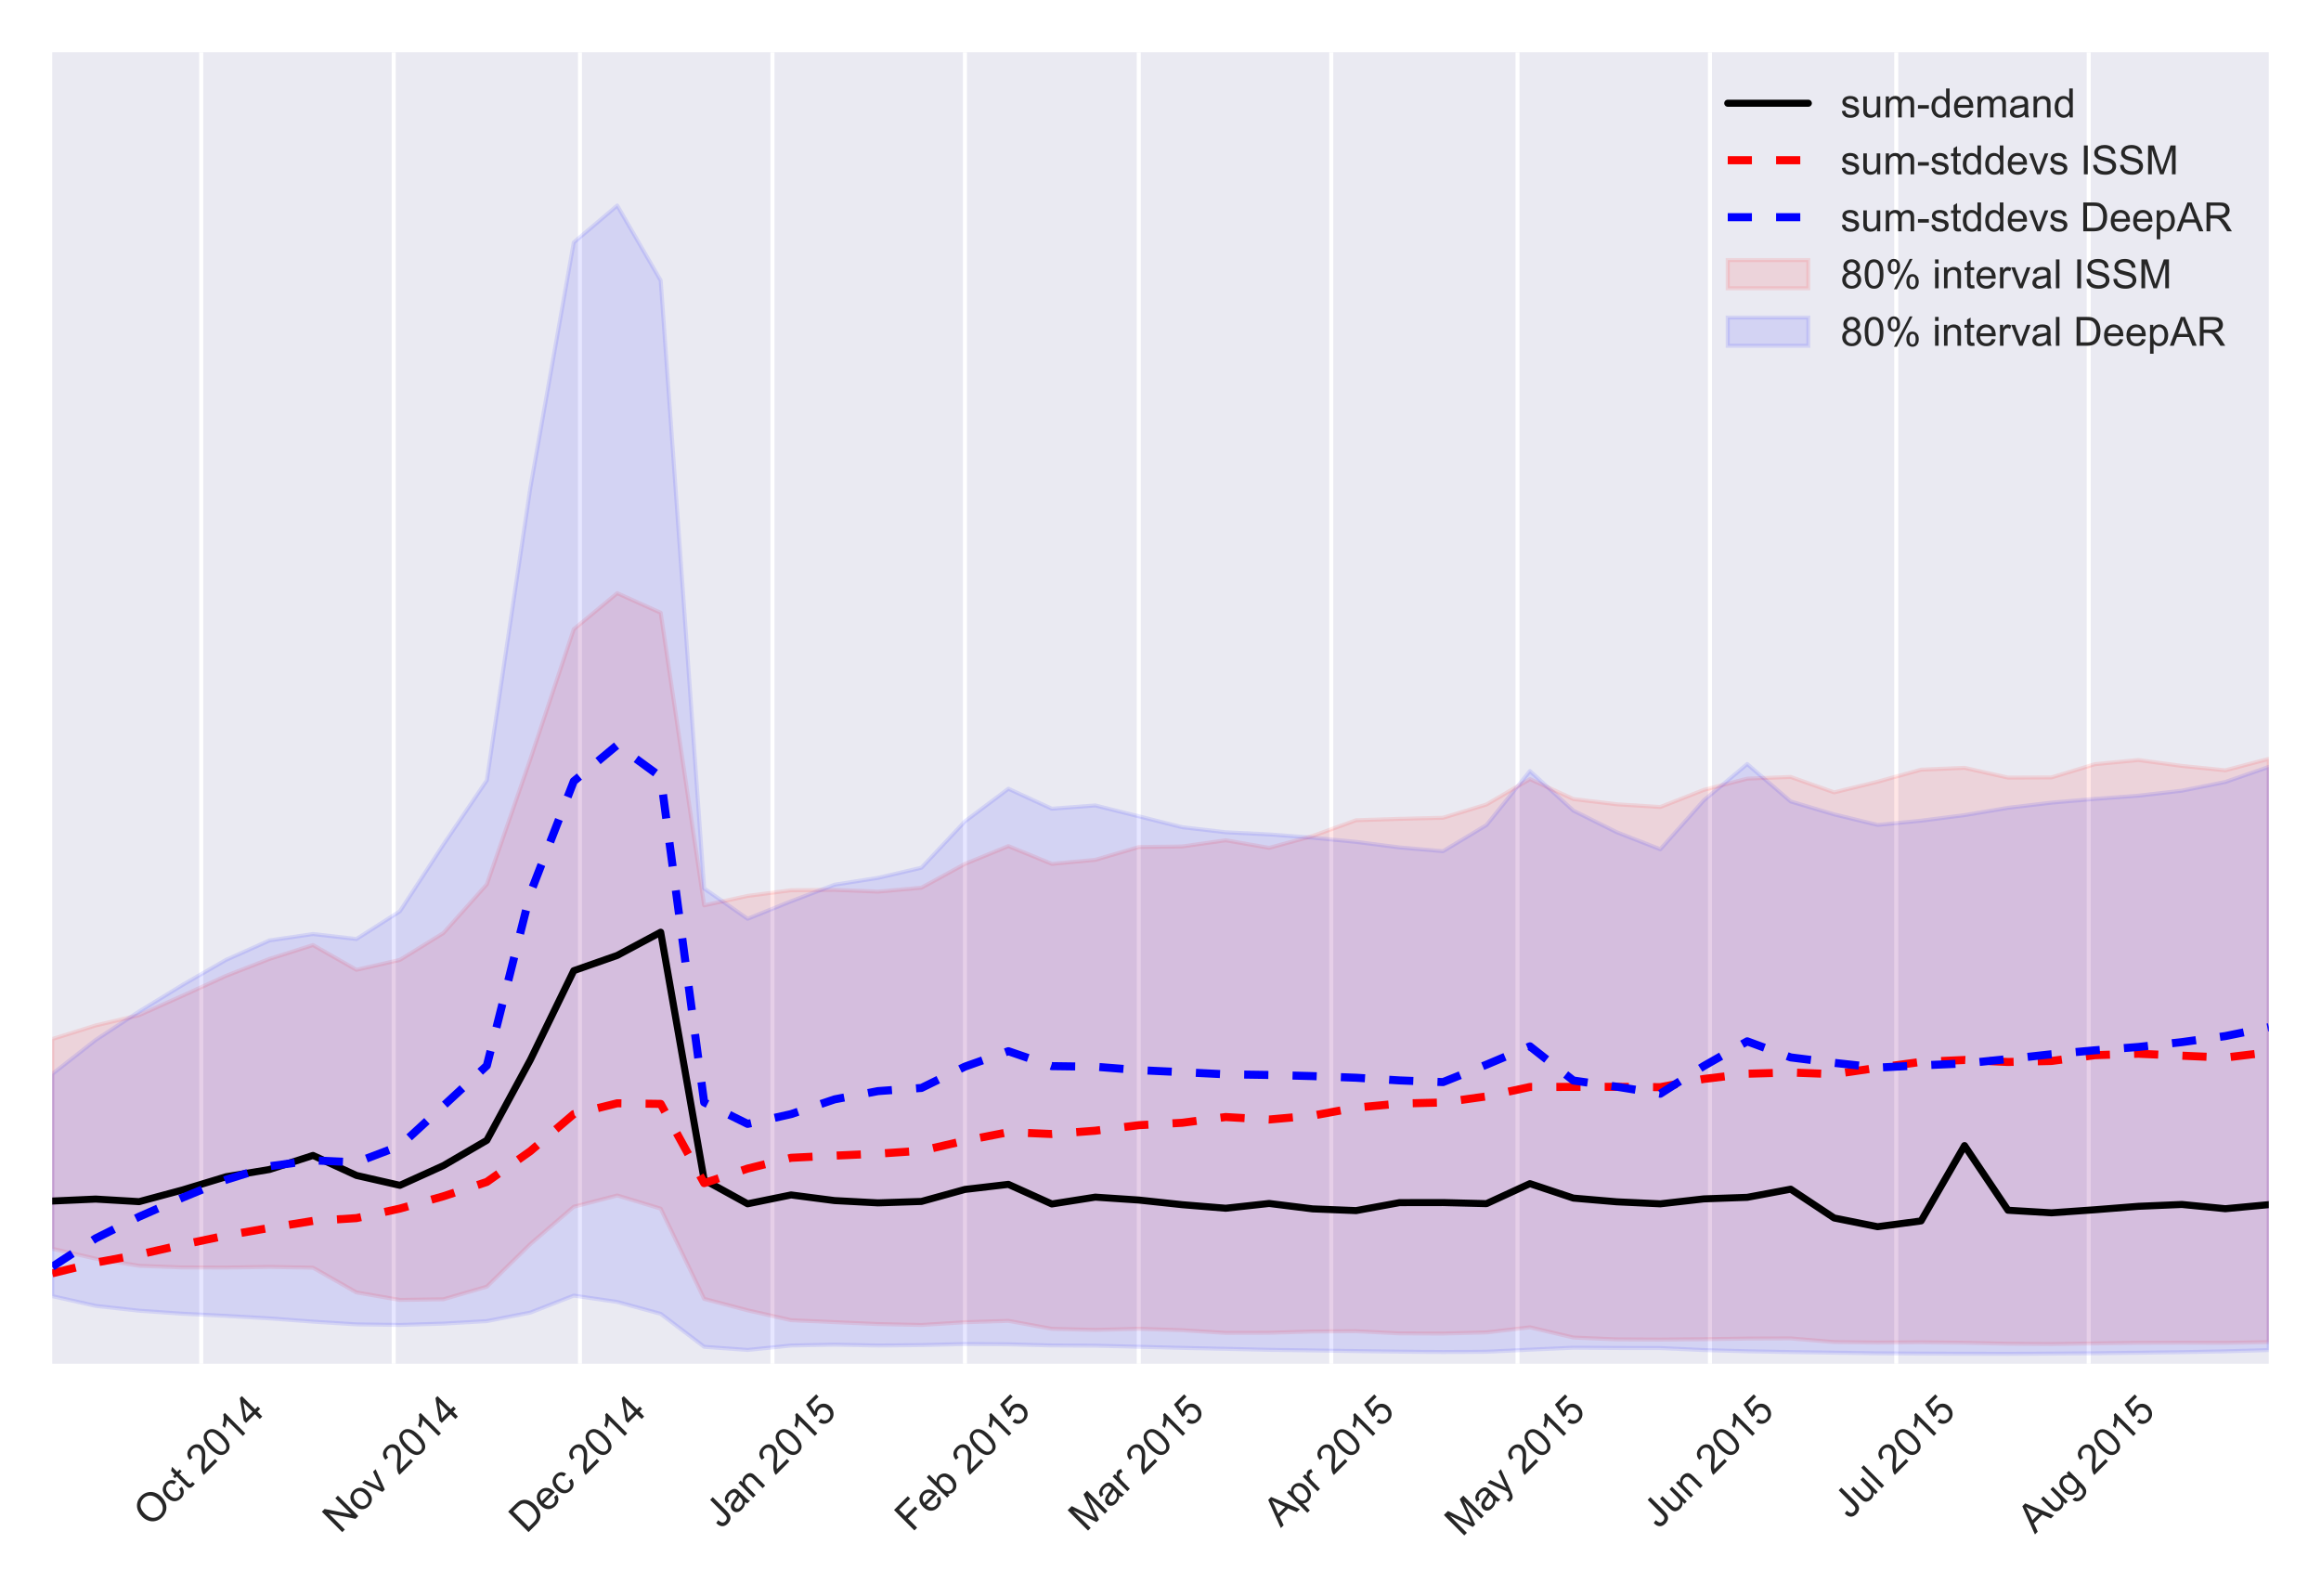<?xml version="1.0" encoding="UTF-8"?>
<svg xmlns="http://www.w3.org/2000/svg" xmlns:xlink="http://www.w3.org/1999/xlink" width="576" height="396" viewBox="0 0 576 396">
<defs>
<g>
<g id="glyph-0-0">
<path d="M -2.129 -2.809 C -2.961 -3.641 -3.395 -4.527 -3.422 -5.457 C -3.445 -6.387 -3.105 -7.207 -2.391 -7.918 C -1.922 -8.387 -1.395 -8.691 -0.793 -8.84 C -0.191 -8.988 0.41 -8.965 1.004 -8.77 C 1.605 -8.562 2.156 -8.211 2.66 -7.707 C 3.176 -7.191 3.527 -6.625 3.727 -6.016 C 3.926 -5.395 3.938 -4.801 3.762 -4.215 C 3.586 -3.629 3.281 -3.125 2.844 -2.688 C 2.363 -2.207 1.824 -1.895 1.223 -1.746 C 0.613 -1.59 0.02 -1.621 -0.566 -1.824 C -1.16 -2.023 -1.676 -2.355 -2.129 -2.809 M -1.422 -3.484 C -0.812 -2.879 -0.168 -2.559 0.508 -2.531 C 1.188 -2.504 1.773 -2.75 2.27 -3.246 C 2.773 -3.746 3.012 -4.34 2.984 -5.02 C 2.957 -5.699 2.617 -6.363 1.965 -7.016 C 1.555 -7.426 1.125 -7.715 0.672 -7.883 C 0.227 -8.047 -0.211 -8.09 -0.652 -7.992 C -1.09 -7.891 -1.477 -7.672 -1.805 -7.348 C -2.285 -6.867 -2.531 -6.293 -2.547 -5.629 C -2.559 -4.965 -2.184 -4.25 -1.422 -3.484 "/>
</g>
<g id="glyph-0-1">
<path d="M 1.512 -4.199 L 2.207 -4.738 C 2.559 -4.242 2.723 -3.742 2.68 -3.23 C 2.645 -2.715 2.418 -2.262 2.023 -1.867 C 1.512 -1.359 0.949 -1.117 0.316 -1.137 C -0.312 -1.16 -0.926 -1.477 -1.543 -2.094 C -1.938 -2.488 -2.219 -2.898 -2.383 -3.332 C -2.551 -3.754 -2.574 -4.172 -2.453 -4.59 C -2.332 -5.008 -2.121 -5.375 -1.805 -5.691 C -1.406 -6.09 -0.977 -6.309 -0.523 -6.363 C -0.07 -6.422 0.383 -6.293 0.82 -5.996 L 0.312 -5.305 C 0.016 -5.488 -0.277 -5.566 -0.543 -5.551 C -0.82 -5.531 -1.062 -5.418 -1.266 -5.211 C -1.582 -4.895 -1.727 -4.527 -1.695 -4.102 C -1.668 -3.676 -1.406 -3.23 -0.926 -2.75 C -0.43 -2.254 0.02 -1.988 0.43 -1.957 C 0.84 -1.918 1.195 -2.059 1.508 -2.367 C 1.746 -2.609 1.883 -2.887 1.895 -3.195 C 1.91 -3.508 1.781 -3.848 1.512 -4.199 "/>
</g>
<g id="glyph-0-2">
<path d="M 1.266 -2.383 L 1.91 -1.922 C 1.754 -1.711 1.621 -1.535 1.484 -1.398 C 1.258 -1.172 1.047 -1.031 0.863 -0.977 C 0.664 -0.918 0.488 -0.926 0.316 -0.996 C 0.148 -1.055 -0.121 -1.281 -0.496 -1.656 L -2.602 -3.762 L -3.055 -3.309 L -3.543 -3.797 L -3.09 -4.25 L -3.996 -5.156 L -3.754 -6.145 L -2.477 -4.863 L -1.844 -5.496 L -1.359 -5.008 L -1.988 -4.379 L 0.156 -2.234 C 0.34 -2.051 0.461 -1.945 0.539 -1.922 C 0.609 -1.895 0.688 -1.887 0.766 -1.91 C 0.84 -1.93 0.926 -1.988 1.02 -2.078 C 1.09 -2.148 1.172 -2.25 1.266 -2.383 "/>
</g>
<g id="glyph-0-3">
</g>
<g id="glyph-0-4">
<path d="M 2.961 -4.152 L 3.559 -3.559 L 0.211 -0.211 C 0.055 -0.355 -0.055 -0.523 -0.141 -0.723 C -0.281 -1.031 -0.367 -1.387 -0.41 -1.797 C -0.445 -2.199 -0.426 -2.73 -0.367 -3.379 C -0.262 -4.379 -0.246 -5.098 -0.316 -5.566 C -0.391 -6.016 -0.539 -6.363 -0.777 -6.605 C -1.02 -6.844 -1.324 -6.965 -1.668 -6.957 C -2.016 -6.949 -2.328 -6.809 -2.609 -6.527 C -2.906 -6.23 -3.055 -5.898 -3.055 -5.543 C -3.055 -5.176 -2.898 -4.836 -2.582 -4.52 L -3.289 -3.953 C -3.719 -4.469 -3.918 -4.992 -3.891 -5.531 C -3.855 -6.059 -3.594 -6.574 -3.109 -7.059 C -2.629 -7.539 -2.102 -7.785 -1.547 -7.801 C -0.996 -7.812 -0.523 -7.621 -0.129 -7.227 C 0.078 -7.023 0.234 -6.781 0.348 -6.5 C 0.461 -6.215 0.531 -5.875 0.551 -5.473 C 0.578 -5.062 0.559 -4.449 0.488 -3.629 C 0.426 -2.941 0.395 -2.488 0.402 -2.27 C 0.41 -2.051 0.438 -1.852 0.48 -1.668 L 2.961 -4.152 "/>
</g>
<g id="glyph-0-5">
<path d="M -2.199 -2.793 C -2.793 -3.387 -3.219 -3.926 -3.457 -4.418 C -3.707 -4.906 -3.805 -5.375 -3.762 -5.812 C -3.719 -6.25 -3.508 -6.66 -3.141 -7.027 C -2.871 -7.297 -2.574 -7.48 -2.254 -7.574 C -1.945 -7.656 -1.621 -7.672 -1.281 -7.602 C -0.941 -7.531 -0.586 -7.391 -0.211 -7.172 C 0.156 -6.945 0.602 -6.582 1.098 -6.09 C 1.691 -5.496 2.105 -4.949 2.355 -4.461 C 2.602 -3.973 2.695 -3.516 2.652 -3.074 C 2.609 -2.637 2.391 -2.234 2.023 -1.867 C 1.527 -1.371 0.977 -1.16 0.355 -1.23 C -0.395 -1.316 -1.246 -1.84 -2.199 -2.793 M -1.562 -3.43 C -0.727 -2.594 -0.086 -2.137 0.391 -2.059 C 0.855 -1.973 1.23 -2.078 1.52 -2.367 C 1.805 -2.652 1.902 -3.02 1.824 -3.492 C 1.746 -3.969 1.293 -4.617 0.461 -5.453 C -0.375 -6.285 -1.023 -6.738 -1.5 -6.816 C -1.965 -6.887 -2.348 -6.789 -2.629 -6.504 C -2.922 -6.215 -3.027 -5.867 -2.957 -5.457 C -2.855 -4.938 -2.391 -4.258 -1.562 -3.43 "/>
</g>
<g id="glyph-0-6">
<path d="M 2.637 -2.637 L 2.016 -2.016 L -1.945 -5.977 C -1.957 -5.68 -2.008 -5.332 -2.105 -4.949 C -2.207 -4.566 -2.32 -4.242 -2.441 -3.98 L -3.039 -4.582 C -2.855 -5.09 -2.75 -5.594 -2.723 -6.09 C -2.695 -6.57 -2.738 -6.98 -2.852 -7.32 L -2.445 -7.723 L 2.637 -2.637 "/>
</g>
<g id="glyph-0-7">
<path d="M 2.285 -2.285 L 1.074 -3.492 L -1.117 -1.301 L -1.691 -1.875 L -2.664 -7.461 L -2.156 -7.969 L 1.125 -4.688 L 1.809 -5.375 L 2.383 -4.801 L 1.695 -4.117 L 2.906 -2.906 L 2.285 -2.285 M 0.504 -4.066 L -1.781 -6.352 L -1.082 -2.48 L 0.504 -4.066 "/>
</g>
<g id="glyph-0-8">
<path d="M 0.539 -0.539 L -4.527 -5.602 L -3.84 -6.285 L 2.793 -4.973 L -1.18 -8.945 L -0.539 -9.59 L 4.527 -4.527 L 3.84 -3.84 L -2.801 -5.16 L 1.18 -1.18 L 0.539 -0.539 "/>
</g>
<g id="glyph-0-9">
<path d="M -1.598 -2.066 C -2.277 -2.742 -2.594 -3.43 -2.547 -4.145 C -2.504 -4.723 -2.25 -5.246 -1.797 -5.699 C -1.293 -6.203 -0.715 -6.441 -0.062 -6.441 C 0.586 -6.426 1.203 -6.137 1.781 -5.559 C 2.254 -5.086 2.559 -4.637 2.688 -4.227 C 2.812 -3.82 2.812 -3.395 2.695 -2.977 C 2.566 -2.566 2.348 -2.191 2.031 -1.875 C 1.512 -1.359 0.934 -1.102 0.297 -1.117 C -0.348 -1.125 -0.977 -1.441 -1.598 -2.066 M -0.953 -2.707 C -0.488 -2.242 -0.035 -1.988 0.402 -1.957 C 0.836 -1.922 1.211 -2.07 1.52 -2.383 C 1.832 -2.695 1.973 -3.062 1.945 -3.5 C 1.918 -3.938 1.66 -4.406 1.18 -4.887 C 0.727 -5.34 0.281 -5.57 -0.164 -5.605 C -0.609 -5.629 -0.984 -5.496 -1.285 -5.191 C -1.598 -4.879 -1.738 -4.496 -1.703 -4.066 C -1.676 -3.629 -1.422 -3.176 -0.953 -2.707 "/>
</g>
<g id="glyph-0-10">
<path d="M 1.484 -1.484 L -3.578 -3.762 L -2.926 -4.414 L 0.062 -3.004 C 0.391 -2.852 0.707 -2.688 1.031 -2.504 C 0.898 -2.75 0.742 -3.062 0.574 -3.43 L -0.855 -6.484 L -0.219 -7.121 L 2.066 -2.066 L 1.484 -1.484 "/>
</g>
<g id="glyph-0-11">
<path d="M 0.543 -0.543 L -4.52 -5.605 L -2.773 -7.355 C -2.383 -7.742 -2.059 -8.012 -1.805 -8.18 C -1.441 -8.402 -1.066 -8.52 -0.691 -8.555 C -0.199 -8.598 0.289 -8.508 0.77 -8.293 C 1.25 -8.066 1.719 -7.742 2.172 -7.289 C 2.559 -6.902 2.852 -6.512 3.062 -6.129 C 3.266 -5.742 3.402 -5.383 3.449 -5.047 C 3.508 -4.711 3.5 -4.406 3.445 -4.121 C 3.387 -3.84 3.273 -3.559 3.098 -3.266 C 2.914 -2.969 2.672 -2.672 2.367 -2.367 L 0.543 -0.543 M 0.621 -1.809 L 1.703 -2.891 C 2.035 -3.223 2.27 -3.516 2.398 -3.77 C 2.516 -4.016 2.582 -4.266 2.582 -4.488 C 2.582 -4.801 2.496 -5.141 2.312 -5.496 C 2.129 -5.848 1.852 -6.223 1.473 -6.605 C 0.941 -7.133 0.438 -7.453 -0.016 -7.566 C -0.465 -7.68 -0.871 -7.656 -1.215 -7.508 C -1.465 -7.391 -1.789 -7.133 -2.184 -6.738 L -3.246 -5.68 L 0.621 -1.809 "/>
</g>
<g id="glyph-0-12">
<path d="M 1.797 -4.156 L 2.516 -4.723 C 2.793 -4.234 2.891 -3.754 2.828 -3.281 C 2.758 -2.801 2.512 -2.355 2.086 -1.93 C 1.547 -1.395 0.953 -1.125 0.316 -1.137 C -0.316 -1.152 -0.941 -1.465 -1.543 -2.066 C -2.156 -2.68 -2.48 -3.316 -2.504 -3.973 C -2.531 -4.625 -2.285 -5.211 -1.773 -5.719 C -1.285 -6.207 -0.715 -6.441 -0.07 -6.422 C 0.574 -6.398 1.195 -6.09 1.805 -5.48 C 1.844 -5.438 1.887 -5.383 1.957 -5.309 L -0.777 -2.574 C -0.348 -2.184 0.07 -1.992 0.488 -1.988 C 0.906 -1.98 1.266 -2.129 1.578 -2.441 C 1.805 -2.664 1.945 -2.922 1.988 -3.203 C 2.031 -3.473 1.965 -3.789 1.797 -4.156 M -1.25 -3.117 L 0.801 -5.168 C 0.461 -5.453 0.156 -5.602 -0.129 -5.629 C -0.566 -5.672 -0.949 -5.531 -1.258 -5.219 C -1.547 -4.93 -1.691 -4.59 -1.691 -4.207 C -1.695 -3.82 -1.547 -3.457 -1.25 -3.117 "/>
</g>
<g id="glyph-0-13">
<path d="M -1.23 -1.641 L -0.715 -2.328 C -0.312 -1.953 0.035 -1.762 0.305 -1.746 C 0.574 -1.73 0.82 -1.84 1.055 -2.07 C 1.215 -2.234 1.324 -2.41 1.371 -2.617 C 1.414 -2.812 1.395 -3.004 1.309 -3.188 C 1.223 -3.359 1.039 -3.598 0.742 -3.895 L -2.742 -7.383 L -2.078 -8.047 L 1.371 -4.598 C 1.797 -4.172 2.07 -3.781 2.199 -3.457 C 2.332 -3.125 2.348 -2.785 2.25 -2.445 C 2.137 -2.105 1.938 -1.781 1.641 -1.484 C 1.195 -1.039 0.734 -0.82 0.246 -0.84 C -0.246 -0.855 -0.734 -1.117 -1.23 -1.641 "/>
</g>
<g id="glyph-0-14">
<path d="M 2.402 -3.309 C 2.367 -2.879 2.293 -2.516 2.156 -2.227 C 2.016 -1.945 1.824 -1.668 1.582 -1.43 C 1.18 -1.023 0.777 -0.805 0.367 -0.793 C -0.051 -0.77 -0.402 -0.914 -0.715 -1.223 C -0.891 -1.398 -1.02 -1.598 -1.082 -1.832 C -1.145 -2.066 -1.16 -2.293 -1.117 -2.516 C -1.074 -2.73 -0.996 -2.949 -0.875 -3.168 C -0.785 -3.316 -0.629 -3.527 -0.418 -3.812 C 0.027 -4.371 0.324 -4.809 0.48 -5.133 C 0.395 -5.219 0.348 -5.27 0.316 -5.297 C 0.062 -5.551 -0.168 -5.672 -0.391 -5.664 C -0.691 -5.645 -1.004 -5.473 -1.316 -5.16 C -1.613 -4.863 -1.77 -4.598 -1.809 -4.355 C -1.844 -4.109 -1.762 -3.824 -1.57 -3.508 L -2.262 -2.984 C -2.461 -3.297 -2.582 -3.598 -2.617 -3.891 C -2.645 -4.172 -2.594 -4.477 -2.441 -4.801 C -2.285 -5.125 -2.051 -5.445 -1.73 -5.762 C -1.422 -6.074 -1.125 -6.285 -0.855 -6.414 C -0.586 -6.539 -0.355 -6.59 -0.148 -6.57 C 0.055 -6.547 0.254 -6.477 0.461 -6.344 C 0.594 -6.25 0.801 -6.074 1.074 -5.797 L 1.902 -4.973 C 2.48 -4.391 2.852 -4.039 3.035 -3.91 C 3.219 -3.781 3.41 -3.691 3.633 -3.633 L 2.984 -2.984 C 2.785 -3.039 2.594 -3.148 2.402 -3.309 M 0.969 -4.645 C 0.836 -4.328 0.574 -3.91 0.184 -3.395 C -0.027 -3.098 -0.168 -2.871 -0.234 -2.723 C -0.297 -2.574 -0.305 -2.426 -0.277 -2.285 C -0.242 -2.137 -0.168 -2.008 -0.062 -1.902 C 0.105 -1.73 0.297 -1.656 0.539 -1.668 C 0.777 -1.684 1.012 -1.816 1.25 -2.059 C 1.492 -2.297 1.656 -2.559 1.73 -2.852 C 1.809 -3.141 1.809 -3.422 1.719 -3.699 C 1.641 -3.902 1.473 -4.145 1.195 -4.418 L 0.969 -4.645 "/>
</g>
<g id="glyph-0-15">
<path d="M 0.465 -0.465 L -3.203 -4.137 L -2.645 -4.695 L -2.121 -4.172 C -2.25 -4.836 -2.066 -5.43 -1.555 -5.941 C -1.336 -6.16 -1.09 -6.32 -0.828 -6.426 C -0.566 -6.535 -0.316 -6.57 -0.098 -6.535 C 0.121 -6.5 0.34 -6.406 0.551 -6.266 C 0.688 -6.172 0.906 -5.98 1.188 -5.699 L 3.445 -3.445 L 2.82 -2.82 L 0.594 -5.047 C 0.34 -5.305 0.129 -5.457 -0.043 -5.543 C -0.219 -5.621 -0.402 -5.637 -0.602 -5.594 C -0.801 -5.535 -0.984 -5.438 -1.145 -5.273 C -1.414 -5.008 -1.562 -4.688 -1.582 -4.328 C -1.605 -3.969 -1.379 -3.559 -0.914 -3.09 L 1.09 -1.09 L 0.465 -0.465 "/>
</g>
<g id="glyph-0-16">
<path d="M -1.031 -1.625 L -0.43 -2.328 C -0.07 -2.051 0.281 -1.922 0.613 -1.945 C 0.953 -1.957 1.246 -2.094 1.492 -2.34 C 1.789 -2.637 1.93 -3.004 1.918 -3.445 C 1.895 -3.875 1.703 -4.277 1.328 -4.652 C 0.977 -5.008 0.594 -5.176 0.191 -5.184 C -0.211 -5.191 -0.578 -5.035 -0.898 -4.715 C -1.098 -4.52 -1.23 -4.285 -1.301 -4.031 C -1.371 -3.777 -1.387 -3.535 -1.328 -3.309 L -1.988 -2.793 L -4.102 -5.883 L -1.582 -8.402 L -0.988 -7.805 L -3.004 -5.793 L -1.922 -4.156 C -1.832 -4.676 -1.621 -5.098 -1.285 -5.43 C -0.848 -5.867 -0.316 -6.09 0.289 -6.09 C 0.906 -6.082 1.449 -5.848 1.93 -5.367 C 2.391 -4.906 2.652 -4.379 2.715 -3.777 C 2.801 -3.039 2.559 -2.402 1.992 -1.84 C 1.535 -1.379 1.031 -1.133 0.488 -1.098 C -0.062 -1.055 -0.566 -1.23 -1.031 -1.625 "/>
</g>
<g id="glyph-0-17">
<path d="M 0.578 -0.578 L -4.484 -5.645 L -1.066 -9.059 L -0.465 -8.457 L -3.211 -5.715 L -1.648 -4.152 L 0.727 -6.527 L 1.328 -5.926 L -1.047 -3.551 L 1.25 -1.25 L 0.578 -0.578 "/>
</g>
<g id="glyph-0-18">
<path d="M 1.039 -1.039 L 0.461 -0.461 L -4.602 -5.523 L -3.98 -6.145 L -2.172 -4.336 C -2.234 -4.922 -2.07 -5.422 -1.66 -5.832 C -1.434 -6.059 -1.172 -6.223 -0.883 -6.344 C -0.594 -6.449 -0.297 -6.492 -0.008 -6.457 C 0.289 -6.414 0.594 -6.32 0.898 -6.16 C 1.203 -5.996 1.492 -5.793 1.754 -5.531 C 2.383 -4.898 2.715 -4.258 2.742 -3.605 C 2.773 -2.957 2.566 -2.41 2.137 -1.98 C 1.695 -1.543 1.18 -1.379 0.578 -1.5 L 1.039 -1.039 M -0.828 -2.891 C -0.391 -2.453 -0.016 -2.191 0.305 -2.113 C 0.82 -1.992 1.238 -2.102 1.578 -2.441 C 1.844 -2.707 1.965 -3.055 1.922 -3.492 C 1.887 -3.926 1.633 -4.379 1.168 -4.844 C 0.691 -5.316 0.242 -5.57 -0.168 -5.613 C -0.586 -5.648 -0.934 -5.543 -1.203 -5.273 C -1.477 -5 -1.59 -4.645 -1.555 -4.215 C -1.512 -3.777 -1.273 -3.336 -0.828 -2.891 "/>
</g>
<g id="glyph-0-19">
<path d="M 0.523 -0.523 L -4.539 -5.586 L -3.527 -6.598 L 1.25 -4.207 C 1.703 -3.98 2.031 -3.812 2.242 -3.699 C 2.113 -3.938 1.938 -4.301 1.695 -4.781 L -0.609 -9.52 L 0.289 -10.414 L 5.352 -5.352 L 4.711 -4.711 L 0.473 -8.945 L 3.238 -3.238 L 2.637 -2.637 L -3.133 -5.48 L 1.172 -1.172 L 0.523 -0.523 "/>
</g>
<g id="glyph-0-20">
<path d="M 0.461 -0.461 L -3.211 -4.129 L -2.652 -4.688 L -2.094 -4.129 C -2.207 -4.527 -2.25 -4.824 -2.207 -5.035 C -2.172 -5.238 -2.078 -5.418 -1.938 -5.559 C -1.727 -5.77 -1.441 -5.91 -1.098 -6.004 L -0.734 -5.203 C -0.977 -5.133 -1.172 -5.035 -1.324 -4.887 C -1.465 -4.746 -1.543 -4.582 -1.57 -4.398 C -1.598 -4.199 -1.562 -4.008 -1.465 -3.824 C -1.309 -3.527 -1.098 -3.258 -0.836 -3 L 1.082 -1.082 L 0.461 -0.461 "/>
</g>
<g id="glyph-0-21">
<path d="M 0 0 L -3.133 -6.992 L -2.41 -7.715 L 4.723 -4.723 L 3.969 -3.969 L 1.84 -4.906 L -0.277 -2.793 L 0.699 -0.699 L 0 0 M -0.629 -3.527 L 1.09 -5.246 L -0.84 -6.117 C -1.43 -6.379 -1.902 -6.613 -2.254 -6.809 C -1.992 -6.422 -1.762 -6.004 -1.555 -5.57 L -0.629 -3.527 "/>
</g>
<g id="glyph-0-22">
<path d="M 1.867 0.934 L -3.203 -4.137 L -2.637 -4.703 L -2.156 -4.223 C -2.215 -4.531 -2.199 -4.828 -2.121 -5.09 C -2.043 -5.352 -1.895 -5.602 -1.656 -5.84 C -1.344 -6.152 -0.984 -6.344 -0.586 -6.426 C -0.184 -6.504 0.219 -6.457 0.645 -6.285 C 1.062 -6.109 1.441 -5.855 1.789 -5.508 C 2.164 -5.133 2.434 -4.723 2.594 -4.293 C 2.766 -3.855 2.801 -3.422 2.699 -3.012 C 2.602 -2.602 2.41 -2.254 2.129 -1.973 C 1.918 -1.762 1.691 -1.621 1.441 -1.543 C 1.188 -1.457 0.949 -1.43 0.707 -1.473 L 2.488 0.312 L 1.867 0.934 M -0.777 -2.844 C -0.305 -2.367 0.133 -2.113 0.551 -2.078 C 0.969 -2.043 1.309 -2.172 1.578 -2.441 C 1.852 -2.715 1.973 -3.062 1.938 -3.492 C 1.902 -3.926 1.641 -4.383 1.145 -4.879 C 0.68 -5.348 0.234 -5.594 -0.191 -5.637 C -0.609 -5.672 -0.953 -5.566 -1.223 -5.297 C -1.492 -5.027 -1.598 -4.668 -1.547 -4.223 C -1.508 -3.77 -1.246 -3.309 -0.777 -2.844 "/>
</g>
<g id="glyph-0-23">
<path d="M 1.844 0.969 L 1.188 0.453 C 1.359 0.355 1.5 0.254 1.605 0.148 C 1.738 0.016 1.816 -0.121 1.859 -0.246 C 1.895 -0.383 1.895 -0.508 1.875 -0.645 C 1.852 -0.75 1.762 -0.969 1.598 -1.301 C 1.578 -1.352 1.543 -1.414 1.508 -1.508 L -3.559 -3.781 L -2.887 -4.453 L 0.008 -3.09 C 0.375 -2.922 0.742 -2.723 1.117 -2.504 C 0.906 -2.855 0.707 -3.223 0.539 -3.594 L -0.82 -6.52 L -0.199 -7.141 L 2.137 -2.023 C 2.375 -1.473 2.539 -1.082 2.617 -0.848 C 2.707 -0.531 2.73 -0.254 2.688 -0.016 C 2.637 0.219 2.516 0.438 2.32 0.637 C 2.191 0.766 2.031 0.871 1.844 0.969 "/>
</g>
<g id="glyph-0-24">
<path d="M 2.871 -2.871 L 2.332 -3.41 C 2.453 -2.707 2.27 -2.113 1.781 -1.625 C 1.562 -1.406 1.316 -1.246 1.055 -1.137 C 0.793 -1.031 0.543 -0.996 0.324 -1.031 C 0.105 -1.066 -0.105 -1.152 -0.324 -1.301 C -0.473 -1.395 -0.672 -1.578 -0.941 -1.844 L -3.219 -4.121 L -2.594 -4.746 L -0.559 -2.707 C -0.234 -2.383 -0.008 -2.172 0.133 -2.086 C 0.34 -1.965 0.543 -1.918 0.766 -1.953 C 0.988 -1.98 1.188 -2.094 1.379 -2.285 C 1.562 -2.469 1.691 -2.68 1.762 -2.949 C 1.832 -3.203 1.816 -3.445 1.719 -3.684 C 1.621 -3.91 1.414 -4.188 1.098 -4.504 L -0.871 -6.469 L -0.246 -7.094 L 3.422 -3.422 L 2.871 -2.871 "/>
</g>
<g id="glyph-0-25">
<path d="M 0.453 -0.453 L -4.609 -5.516 L -3.988 -6.137 L 1.074 -1.074 L 0.453 -0.453 "/>
</g>
<g id="glyph-0-26">
<path d="M 0.652 -0.055 L 1.344 -0.566 C 1.555 -0.41 1.762 -0.348 1.957 -0.375 C 2.227 -0.418 2.496 -0.559 2.766 -0.828 C 3.047 -1.109 3.211 -1.398 3.254 -1.668 C 3.297 -1.938 3.246 -2.215 3.098 -2.477 C 3 -2.629 2.75 -2.906 2.348 -3.309 C 2.398 -2.707 2.215 -2.215 1.809 -1.809 C 1.301 -1.301 0.734 -1.09 0.094 -1.18 C -0.543 -1.266 -1.117 -1.57 -1.625 -2.078 C -1.973 -2.426 -2.234 -2.812 -2.402 -3.238 C -2.574 -3.664 -2.617 -4.074 -2.539 -4.477 C -2.453 -4.871 -2.254 -5.238 -1.93 -5.566 C -1.5 -5.996 -0.969 -6.172 -0.34 -6.109 L -0.785 -6.555 L -0.211 -7.129 L 2.961 -3.953 C 3.527 -3.387 3.859 -2.926 3.988 -2.574 C 4.117 -2.219 4.117 -1.852 4.004 -1.457 C 3.883 -1.066 3.648 -0.691 3.281 -0.324 C 2.844 0.113 2.391 0.367 1.922 0.438 C 1.457 0.508 1.031 0.355 0.652 -0.055 M -1.031 -2.773 C -0.551 -2.293 -0.105 -2.031 0.305 -2 C 0.723 -1.965 1.066 -2.102 1.359 -2.391 C 1.641 -2.672 1.77 -3.012 1.746 -3.43 C 1.719 -3.84 1.473 -4.285 0.996 -4.758 C 0.551 -5.203 0.113 -5.445 -0.312 -5.473 C -0.734 -5.5 -1.098 -5.383 -1.379 -5.098 C -1.656 -4.824 -1.773 -4.477 -1.738 -4.059 C -1.711 -3.633 -1.473 -3.211 -1.031 -2.773 "/>
</g>
<g id="glyph-1-0">
<path d="M 0.309 -1.551 L 1.18 -1.68 C 1.219 -1.328 1.359 -1.059 1.578 -0.879 C 1.801 -0.699 2.121 -0.609 2.52 -0.609 C 2.922 -0.609 3.219 -0.691 3.422 -0.852 C 3.609 -1.012 3.711 -1.211 3.711 -1.43 C 3.711 -1.629 3.621 -1.781 3.449 -1.898 C 3.328 -1.98 3.031 -2.078 2.551 -2.199 C 1.91 -2.359 1.461 -2.5 1.211 -2.621 C 0.961 -2.738 0.77 -2.898 0.641 -3.109 C 0.512 -3.32 0.449 -3.551 0.449 -3.809 C 0.449 -4.039 0.5 -4.25 0.609 -4.449 C 0.711 -4.648 0.859 -4.809 1.039 -4.941 C 1.18 -5.039 1.359 -5.121 1.602 -5.191 C 1.84 -5.262 2.09 -5.301 2.359 -5.301 C 2.762 -5.301 3.121 -5.238 3.43 -5.121 C 3.738 -5 3.969 -4.852 4.121 -4.648 C 4.262 -4.449 4.359 -4.18 4.422 -3.852 L 3.559 -3.73 C 3.52 -3.988 3.398 -4.199 3.219 -4.352 C 3.031 -4.5 2.77 -4.578 2.43 -4.578 C 2.02 -4.578 1.73 -4.512 1.559 -4.379 C 1.379 -4.238 1.301 -4.09 1.301 -3.91 C 1.301 -3.789 1.328 -3.691 1.41 -3.602 C 1.48 -3.5 1.59 -3.43 1.75 -3.371 C 1.828 -3.328 2.09 -3.262 2.52 -3.141 C 3.141 -2.98 3.578 -2.84 3.82 -2.738 C 4.059 -2.629 4.262 -2.469 4.398 -2.27 C 4.539 -2.07 4.609 -1.82 4.609 -1.52 C 4.609 -1.219 4.52 -0.949 4.352 -0.691 C 4.18 -0.43 3.93 -0.238 3.609 -0.102 C 3.289 0.039 2.922 0.109 2.52 0.109 C 1.84 0.109 1.328 -0.02 0.98 -0.301 C 0.621 -0.578 0.398 -0.988 0.309 -1.551 "/>
</g>
<g id="glyph-1-1">
<path d="M 4.059 0 L 4.059 -0.762 C 3.648 -0.18 3.102 0.109 2.41 0.109 C 2.102 0.109 1.809 0.051 1.551 -0.059 C 1.289 -0.172 1.09 -0.32 0.961 -0.5 C 0.828 -0.68 0.738 -0.891 0.691 -1.148 C 0.648 -1.32 0.641 -1.59 0.641 -1.969 L 0.641 -5.191 L 1.52 -5.191 L 1.52 -2.309 C 1.52 -1.852 1.531 -1.539 1.57 -1.379 C 1.629 -1.148 1.738 -0.969 1.922 -0.84 C 2.102 -0.699 2.32 -0.641 2.59 -0.641 C 2.852 -0.641 3.09 -0.699 3.328 -0.84 C 3.559 -0.969 3.719 -1.148 3.82 -1.391 C 3.91 -1.621 3.961 -1.961 3.961 -2.41 L 3.961 -5.191 L 4.84 -5.191 L 4.84 0 L 4.059 0 "/>
</g>
<g id="glyph-1-2">
<path d="M 0.66 0 L 0.66 -5.191 L 1.449 -5.191 L 1.449 -4.461 C 1.609 -4.711 1.82 -4.91 2.09 -5.07 C 2.359 -5.219 2.672 -5.301 3.02 -5.301 C 3.398 -5.301 3.711 -5.219 3.961 -5.059 C 4.199 -4.898 4.379 -4.672 4.48 -4.391 C 4.891 -4.988 5.422 -5.301 6.078 -5.301 C 6.602 -5.301 6.988 -5.148 7.27 -4.871 C 7.551 -4.59 7.691 -4.148 7.691 -3.559 L 7.691 0 L 6.809 0 L 6.809 -3.27 C 6.809 -3.609 6.781 -3.859 6.719 -4.02 C 6.66 -4.18 6.559 -4.301 6.41 -4.398 C 6.262 -4.488 6.09 -4.539 5.891 -4.539 C 5.52 -4.539 5.219 -4.41 4.98 -4.172 C 4.738 -3.93 4.621 -3.539 4.621 -3.012 L 4.621 0 L 3.738 0 L 3.738 -3.371 C 3.738 -3.762 3.66 -4.051 3.52 -4.25 C 3.379 -4.441 3.141 -4.539 2.82 -4.539 C 2.57 -4.539 2.34 -4.469 2.129 -4.34 C 1.922 -4.211 1.77 -4.02 1.68 -3.77 C 1.578 -3.52 1.539 -3.16 1.539 -2.691 L 1.539 0 L 0.66 0 "/>
</g>
<g id="glyph-1-3">
<path d="M 0.32 -2.148 L 0.32 -3.031 L 3.02 -3.031 L 3.02 -2.148 L 0.32 -2.148 "/>
</g>
<g id="glyph-1-4">
<path d="M 4.02 0 L 4.02 -0.648 C 3.691 -0.141 3.211 0.109 2.57 0.109 C 2.148 0.109 1.77 0 1.43 -0.23 C 1.078 -0.449 0.809 -0.77 0.621 -1.18 C 0.43 -1.578 0.34 -2.051 0.34 -2.59 C 0.34 -3.102 0.422 -3.57 0.602 -3.988 C 0.77 -4.41 1.031 -4.738 1.371 -4.961 C 1.711 -5.18 2.102 -5.301 2.531 -5.301 C 2.84 -5.301 3.121 -5.23 3.371 -5.102 C 3.609 -4.969 3.809 -4.801 3.961 -4.59 L 3.961 -7.16 L 4.84 -7.16 L 4.84 0 L 4.02 0 M 1.25 -2.59 C 1.25 -1.922 1.379 -1.422 1.66 -1.102 C 1.941 -0.77 2.27 -0.609 2.66 -0.609 C 3.039 -0.609 3.359 -0.762 3.629 -1.078 C 3.898 -1.391 4.039 -1.871 4.039 -2.512 C 4.039 -3.219 3.898 -3.738 3.629 -4.078 C 3.352 -4.41 3.02 -4.578 2.621 -4.578 C 2.219 -4.578 1.898 -4.422 1.641 -4.102 C 1.379 -3.781 1.25 -3.27 1.25 -2.59 "/>
</g>
<g id="glyph-1-5">
<path d="M 4.211 -1.672 L 5.121 -1.559 C 4.969 -1.02 4.699 -0.609 4.32 -0.32 C 3.93 -0.031 3.441 0.109 2.84 0.109 C 2.078 0.109 1.469 -0.121 1.031 -0.578 C 0.59 -1.039 0.371 -1.699 0.371 -2.551 C 0.371 -3.422 0.59 -4.102 1.039 -4.578 C 1.48 -5.059 2.07 -5.301 2.789 -5.301 C 3.48 -5.301 4.051 -5.059 4.488 -4.59 C 4.93 -4.121 5.148 -3.461 5.148 -2.602 C 5.148 -2.539 5.141 -2.469 5.141 -2.371 L 1.27 -2.371 C 1.301 -1.789 1.461 -1.359 1.75 -1.059 C 2.039 -0.762 2.398 -0.609 2.84 -0.609 C 3.16 -0.609 3.441 -0.691 3.672 -0.859 C 3.891 -1.02 4.07 -1.289 4.211 -1.672 M 1.32 -3.09 L 4.219 -3.09 C 4.18 -3.531 4.07 -3.852 3.891 -4.07 C 3.609 -4.41 3.238 -4.578 2.801 -4.578 C 2.391 -4.578 2.051 -4.441 1.781 -4.172 C 1.5 -3.898 1.352 -3.539 1.32 -3.09 "/>
</g>
<g id="glyph-1-6">
<path d="M 4.039 -0.641 C 3.711 -0.359 3.398 -0.16 3.102 -0.051 C 2.801 0.051 2.469 0.109 2.129 0.109 C 1.559 0.109 1.121 -0.02 0.82 -0.301 C 0.512 -0.578 0.359 -0.93 0.359 -1.371 C 0.359 -1.621 0.41 -1.852 0.531 -2.059 C 0.648 -2.27 0.801 -2.441 0.988 -2.57 C 1.172 -2.691 1.379 -2.789 1.621 -2.859 C 1.789 -2.898 2.051 -2.941 2.398 -2.988 C 3.109 -3.07 3.629 -3.172 3.969 -3.289 C 3.969 -3.41 3.969 -3.48 3.969 -3.52 C 3.969 -3.879 3.891 -4.129 3.73 -4.281 C 3.5 -4.48 3.16 -4.578 2.719 -4.578 C 2.301 -4.578 2 -4.5 1.801 -4.359 C 1.602 -4.211 1.461 -3.949 1.371 -3.59 L 0.512 -3.711 C 0.59 -4.07 0.719 -4.371 0.898 -4.602 C 1.078 -4.82 1.328 -5 1.672 -5.121 C 2.012 -5.238 2.398 -5.301 2.852 -5.301 C 3.289 -5.301 3.648 -5.238 3.93 -5.141 C 4.211 -5.039 4.41 -4.91 4.539 -4.75 C 4.672 -4.59 4.762 -4.398 4.809 -4.16 C 4.84 -4 4.859 -3.73 4.859 -3.34 L 4.859 -2.172 C 4.859 -1.352 4.871 -0.84 4.91 -0.621 C 4.949 -0.398 5.02 -0.199 5.141 0 L 4.219 0 C 4.121 -0.18 4.059 -0.391 4.039 -0.641 M 3.969 -2.602 C 3.648 -2.469 3.172 -2.359 2.531 -2.27 C 2.172 -2.211 1.91 -2.148 1.762 -2.09 C 1.609 -2.031 1.5 -1.93 1.422 -1.809 C 1.34 -1.68 1.301 -1.539 1.301 -1.391 C 1.301 -1.148 1.379 -0.961 1.559 -0.801 C 1.738 -0.641 2 -0.57 2.34 -0.57 C 2.68 -0.57 2.98 -0.641 3.238 -0.789 C 3.5 -0.941 3.699 -1.141 3.828 -1.398 C 3.922 -1.602 3.969 -1.891 3.969 -2.281 L 3.969 -2.602 "/>
</g>
<g id="glyph-1-7">
<path d="M 0.66 0 L 0.66 -5.191 L 1.449 -5.191 L 1.449 -4.449 C 1.828 -5.012 2.379 -5.301 3.102 -5.301 C 3.41 -5.301 3.699 -5.238 3.961 -5.129 C 4.219 -5.02 4.422 -4.871 4.551 -4.691 C 4.68 -4.512 4.77 -4.289 4.82 -4.039 C 4.852 -3.879 4.871 -3.59 4.871 -3.191 L 4.871 0 L 3.988 0 L 3.988 -3.148 C 3.988 -3.512 3.949 -3.77 3.891 -3.949 C 3.82 -4.129 3.699 -4.27 3.531 -4.379 C 3.352 -4.48 3.148 -4.539 2.922 -4.539 C 2.539 -4.539 2.211 -4.422 1.941 -4.18 C 1.672 -3.941 1.539 -3.488 1.539 -2.828 L 1.539 0 L 0.66 0 "/>
</g>
<g id="glyph-1-8">
<path d="M 2.578 -0.789 L 2.711 -0.012 C 2.449 0.031 2.23 0.059 2.039 0.059 C 1.719 0.059 1.469 0.012 1.301 -0.078 C 1.121 -0.18 1 -0.309 0.93 -0.48 C 0.852 -0.641 0.82 -0.988 0.82 -1.52 L 0.82 -4.5 L 0.18 -4.5 L 0.18 -5.191 L 0.82 -5.191 L 0.82 -6.469 L 1.691 -7 L 1.691 -5.191 L 2.578 -5.191 L 2.578 -4.5 L 1.691 -4.5 L 1.691 -1.469 C 1.691 -1.211 1.699 -1.051 1.738 -0.98 C 1.77 -0.91 1.82 -0.852 1.891 -0.809 C 1.961 -0.77 2.059 -0.75 2.191 -0.75 C 2.289 -0.75 2.422 -0.762 2.578 -0.789 "/>
</g>
<g id="glyph-1-9">
<path d="M 2.102 0 L 0.129 -5.191 L 1.051 -5.191 L 2.172 -2.078 C 2.289 -1.738 2.398 -1.398 2.5 -1.039 C 2.578 -1.309 2.691 -1.641 2.828 -2.02 L 3.98 -5.191 L 4.879 -5.191 L 2.922 0 L 2.102 0 "/>
</g>
<g id="glyph-1-10">
</g>
<g id="glyph-1-11">
<path d="M 0.93 0 L 0.93 -7.16 L 1.879 -7.16 L 1.879 0 L 0.93 0 "/>
</g>
<g id="glyph-1-12">
<path d="M 0.449 -2.301 L 1.34 -2.379 C 1.379 -2.02 1.48 -1.719 1.641 -1.488 C 1.789 -1.262 2.031 -1.078 2.359 -0.941 C 2.68 -0.801 3.051 -0.73 3.461 -0.73 C 3.82 -0.73 4.129 -0.781 4.41 -0.891 C 4.691 -0.988 4.891 -1.141 5.031 -1.328 C 5.16 -1.512 5.23 -1.719 5.23 -1.941 C 5.23 -2.16 5.16 -2.359 5.031 -2.531 C 4.898 -2.691 4.691 -2.828 4.391 -2.949 C 4.199 -3.031 3.781 -3.141 3.121 -3.301 C 2.461 -3.461 2 -3.609 1.738 -3.75 C 1.398 -3.93 1.141 -4.148 0.969 -4.41 C 0.801 -4.672 0.719 -4.969 0.719 -5.309 C 0.719 -5.672 0.82 -6 1.031 -6.32 C 1.23 -6.629 1.531 -6.871 1.93 -7.031 C 2.32 -7.191 2.762 -7.281 3.238 -7.281 C 3.77 -7.281 4.238 -7.191 4.641 -7.02 C 5.039 -6.852 5.359 -6.602 5.578 -6.27 C 5.801 -5.93 5.91 -5.559 5.93 -5.141 L 5.02 -5.07 C 4.969 -5.52 4.809 -5.859 4.531 -6.102 C 4.25 -6.328 3.828 -6.449 3.281 -6.449 C 2.699 -6.449 2.289 -6.34 2.031 -6.129 C 1.77 -5.922 1.641 -5.672 1.641 -5.371 C 1.641 -5.109 1.73 -4.898 1.91 -4.738 C 2.09 -4.57 2.57 -4.398 3.34 -4.219 C 4.109 -4.039 4.641 -3.891 4.93 -3.77 C 5.34 -3.57 5.648 -3.328 5.852 -3.039 C 6.051 -2.738 6.148 -2.398 6.148 -2.02 C 6.148 -1.641 6.039 -1.281 5.82 -0.941 C 5.602 -0.602 5.281 -0.34 4.879 -0.16 C 4.469 0.02 4.012 0.109 3.5 0.109 C 2.852 0.109 2.309 0.02 1.871 -0.16 C 1.43 -0.34 1.09 -0.629 0.84 -1.012 C 0.59 -1.391 0.461 -1.82 0.449 -2.301 "/>
</g>
<g id="glyph-1-13">
<path d="M 0.738 0 L 0.738 -7.16 L 2.172 -7.16 L 3.859 -2.09 C 4.02 -1.609 4.129 -1.262 4.199 -1.031 C 4.281 -1.289 4.41 -1.672 4.578 -2.18 L 6.301 -7.16 L 7.57 -7.16 L 7.57 0 L 6.66 0 L 6.66 -5.988 L 4.578 0 L 3.73 0 L 1.66 -6.09 L 1.66 0 L 0.738 0 "/>
</g>
<g id="glyph-1-14">
<path d="M 0.77 0 L 0.77 -7.16 L 3.238 -7.16 C 3.789 -7.16 4.211 -7.121 4.512 -7.059 C 4.922 -6.961 5.27 -6.781 5.559 -6.539 C 5.941 -6.219 6.219 -5.809 6.41 -5.32 C 6.59 -4.82 6.691 -4.262 6.691 -3.621 C 6.691 -3.07 6.621 -2.59 6.5 -2.172 C 6.371 -1.75 6.211 -1.398 6.012 -1.129 C 5.809 -0.852 5.59 -0.641 5.352 -0.48 C 5.109 -0.32 4.828 -0.199 4.5 -0.121 C 4.16 -0.039 3.781 0 3.352 0 L 0.77 0 M 1.719 -0.84 L 3.25 -0.84 C 3.719 -0.84 4.09 -0.879 4.359 -0.969 C 4.621 -1.059 4.84 -1.191 5 -1.352 C 5.219 -1.57 5.398 -1.871 5.52 -2.25 C 5.641 -2.629 5.711 -3.09 5.711 -3.629 C 5.711 -4.379 5.578 -4.961 5.34 -5.359 C 5.102 -5.762 4.801 -6.031 4.449 -6.172 C 4.191 -6.262 3.781 -6.309 3.219 -6.309 L 1.719 -6.309 L 1.719 -0.84 "/>
</g>
<g id="glyph-1-15">
<path d="M 0.66 1.98 L 0.66 -5.191 L 1.461 -5.191 L 1.461 -4.512 C 1.641 -4.77 1.859 -4.969 2.102 -5.102 C 2.34 -5.23 2.621 -5.301 2.961 -5.301 C 3.398 -5.301 3.789 -5.18 4.129 -4.961 C 4.469 -4.73 4.719 -4.41 4.898 -3.988 C 5.07 -3.57 5.16 -3.121 5.16 -2.629 C 5.16 -2.102 5.059 -1.621 4.871 -1.199 C 4.68 -0.77 4.398 -0.441 4.039 -0.219 C 3.68 0 3.301 0.109 2.898 0.109 C 2.602 0.109 2.34 0.051 2.109 -0.07 C 1.871 -0.191 1.68 -0.34 1.539 -0.539 L 1.539 1.98 L 0.66 1.98 M 1.461 -2.559 C 1.461 -1.891 1.59 -1.398 1.859 -1.078 C 2.129 -0.762 2.461 -0.609 2.84 -0.609 C 3.23 -0.609 3.559 -0.77 3.84 -1.102 C 4.121 -1.43 4.262 -1.941 4.262 -2.641 C 4.262 -3.301 4.121 -3.789 3.852 -4.121 C 3.578 -4.441 3.262 -4.609 2.879 -4.609 C 2.5 -4.609 2.172 -4.43 1.891 -4.078 C 1.602 -3.73 1.461 -3.219 1.461 -2.559 "/>
</g>
<g id="glyph-1-16">
<path d="M 0 0 L 2.73 -7.16 L 3.75 -7.16 L 6.68 0 L 5.609 0 L 4.77 -2.172 L 1.781 -2.172 L 0.988 0 L 0 0 M 2.051 -2.941 L 4.48 -2.941 L 3.73 -4.922 C 3.5 -5.52 3.328 -6.02 3.219 -6.41 C 3.129 -5.949 3 -5.488 2.84 -5.039 L 2.051 -2.941 "/>
</g>
<g id="glyph-1-17">
<path d="M 0.789 0 L 0.789 -7.16 L 3.961 -7.16 C 4.602 -7.16 5.078 -7.09 5.41 -6.961 C 5.738 -6.828 6.012 -6.602 6.211 -6.281 C 6.41 -5.961 6.512 -5.602 6.512 -5.211 C 6.512 -4.691 6.34 -4.262 6.012 -3.922 C 5.68 -3.57 5.172 -3.352 4.488 -3.262 C 4.738 -3.141 4.93 -3.02 5.059 -2.898 C 5.34 -2.641 5.602 -2.328 5.852 -1.949 L 7.09 0 L 5.898 0 L 4.961 -1.488 C 4.68 -1.91 4.449 -2.238 4.27 -2.469 C 4.09 -2.699 3.93 -2.859 3.789 -2.949 C 3.648 -3.039 3.5 -3.102 3.359 -3.141 C 3.25 -3.16 3.07 -3.18 2.828 -3.18 L 1.73 -3.18 L 1.73 0 L 0.789 0 M 1.73 -4 L 3.77 -4 C 4.199 -4 4.539 -4.039 4.781 -4.129 C 5.02 -4.219 5.211 -4.359 5.34 -4.559 C 5.461 -4.762 5.531 -4.969 5.531 -5.211 C 5.531 -5.539 5.398 -5.82 5.16 -6.039 C 4.91 -6.262 4.52 -6.371 4 -6.371 L 1.73 -6.371 L 1.73 -4 "/>
</g>
<g id="glyph-1-18">
<path d="M 1.77 -3.879 C 1.398 -4.012 1.129 -4.199 0.949 -4.449 C 0.77 -4.691 0.691 -4.988 0.691 -5.34 C 0.691 -5.859 0.871 -6.289 1.25 -6.648 C 1.629 -7.012 2.129 -7.191 2.75 -7.191 C 3.371 -7.191 3.879 -7 4.262 -6.641 C 4.641 -6.281 4.828 -5.84 4.828 -5.32 C 4.828 -4.98 4.738 -4.691 4.57 -4.449 C 4.391 -4.199 4.129 -4.012 3.77 -3.879 C 4.211 -3.738 4.539 -3.512 4.77 -3.191 C 5 -2.871 5.121 -2.488 5.121 -2.051 C 5.121 -1.43 4.898 -0.922 4.469 -0.512 C 4.031 -0.09 3.461 0.109 2.762 0.109 C 2.051 0.109 1.48 -0.09 1.051 -0.512 C 0.621 -0.922 0.41 -1.441 0.41 -2.07 C 0.41 -2.531 0.52 -2.922 0.762 -3.238 C 0.988 -3.551 1.328 -3.762 1.77 -3.879 M 1.59 -5.371 C 1.59 -5.031 1.699 -4.75 1.922 -4.539 C 2.141 -4.32 2.422 -4.219 2.77 -4.219 C 3.109 -4.219 3.379 -4.32 3.602 -4.539 C 3.82 -4.75 3.93 -5.012 3.93 -5.32 C 3.93 -5.641 3.809 -5.91 3.59 -6.129 C 3.371 -6.352 3.09 -6.461 2.762 -6.461 C 2.422 -6.461 2.141 -6.352 1.922 -6.141 C 1.699 -5.922 1.59 -5.672 1.59 -5.371 M 1.309 -2.07 C 1.309 -1.809 1.371 -1.57 1.488 -1.34 C 1.609 -1.102 1.781 -0.922 2.02 -0.789 C 2.25 -0.66 2.5 -0.602 2.77 -0.602 C 3.191 -0.602 3.531 -0.73 3.809 -1 C 4.078 -1.27 4.219 -1.621 4.219 -2.039 C 4.219 -2.461 4.078 -2.801 3.801 -3.078 C 3.52 -3.359 3.16 -3.5 2.738 -3.5 C 2.32 -3.5 1.98 -3.359 1.711 -3.09 C 1.441 -2.809 1.309 -2.469 1.309 -2.07 "/>
</g>
<g id="glyph-1-19">
<path d="M 0.422 -3.531 C 0.422 -4.371 0.5 -5.051 0.68 -5.57 C 0.852 -6.09 1.109 -6.488 1.449 -6.77 C 1.789 -7.051 2.23 -7.191 2.75 -7.191 C 3.129 -7.191 3.469 -7.109 3.762 -6.949 C 4.039 -6.789 4.281 -6.57 4.469 -6.281 C 4.66 -5.988 4.809 -5.641 4.922 -5.219 C 5.02 -4.801 5.078 -4.23 5.078 -3.531 C 5.078 -2.691 4.988 -2.012 4.82 -1.488 C 4.648 -0.969 4.391 -0.578 4.051 -0.301 C 3.711 -0.02 3.27 0.109 2.75 0.109 C 2.051 0.109 1.512 -0.129 1.121 -0.621 C 0.648 -1.211 0.422 -2.18 0.422 -3.531 M 1.32 -3.531 C 1.32 -2.352 1.449 -1.57 1.73 -1.18 C 2 -0.789 2.34 -0.602 2.75 -0.602 C 3.148 -0.602 3.48 -0.789 3.762 -1.18 C 4.039 -1.57 4.18 -2.352 4.18 -3.531 C 4.18 -4.711 4.039 -5.488 3.762 -5.879 C 3.48 -6.262 3.141 -6.461 2.738 -6.461 C 2.328 -6.461 2.012 -6.289 1.77 -5.949 C 1.469 -5.512 1.32 -4.699 1.32 -3.531 "/>
</g>
<g id="glyph-1-20">
<path d="M 0.578 -5.441 C 0.578 -5.949 0.699 -6.379 0.961 -6.738 C 1.219 -7.102 1.59 -7.281 2.078 -7.281 C 2.531 -7.281 2.898 -7.121 3.199 -6.801 C 3.488 -6.48 3.641 -6.012 3.641 -5.391 C 3.641 -4.781 3.488 -4.309 3.191 -3.988 C 2.891 -3.66 2.531 -3.5 2.09 -3.5 C 1.66 -3.5 1.301 -3.66 1.012 -3.98 C 0.719 -4.301 0.578 -4.781 0.578 -5.441 M 2.109 -6.672 C 1.891 -6.672 1.699 -6.57 1.559 -6.391 C 1.422 -6.199 1.352 -5.852 1.352 -5.352 C 1.352 -4.891 1.422 -4.559 1.57 -4.379 C 1.711 -4.191 1.891 -4.102 2.109 -4.102 C 2.328 -4.102 2.512 -4.191 2.66 -4.379 C 2.801 -4.57 2.879 -4.922 2.879 -5.422 C 2.879 -5.879 2.801 -6.199 2.66 -6.391 C 2.512 -6.57 2.328 -6.672 2.109 -6.672 M 2.109 0.25 L 6.031 -7.281 L 6.738 -7.281 L 2.84 0.25 L 2.109 0.25 M 5.211 -1.68 C 5.211 -2.191 5.328 -2.621 5.59 -2.98 C 5.852 -3.34 6.219 -3.52 6.719 -3.52 C 7.16 -3.52 7.531 -3.359 7.828 -3.039 C 8.129 -2.719 8.281 -2.25 8.281 -1.629 C 8.281 -1.02 8.129 -0.551 7.828 -0.23 C 7.531 0.09 7.16 0.25 6.719 0.25 C 6.281 0.25 5.922 0.09 5.641 -0.23 C 5.352 -0.551 5.211 -1.031 5.211 -1.68 M 6.738 -2.922 C 6.52 -2.922 6.328 -2.82 6.191 -2.629 C 6.051 -2.441 5.98 -2.09 5.98 -1.59 C 5.98 -1.129 6.051 -0.809 6.199 -0.621 C 6.34 -0.43 6.52 -0.34 6.738 -0.34 C 6.961 -0.34 7.148 -0.43 7.289 -0.621 C 7.43 -0.809 7.512 -1.16 7.512 -1.66 C 7.512 -2.121 7.43 -2.441 7.289 -2.629 C 7.141 -2.82 6.961 -2.922 6.738 -2.922 "/>
</g>
<g id="glyph-1-21">
<path d="M 0.66 -6.148 L 0.66 -7.16 L 1.539 -7.16 L 1.539 -6.148 L 0.66 -6.148 M 0.66 0 L 0.66 -5.191 L 1.539 -5.191 L 1.539 0 L 0.66 0 "/>
</g>
<g id="glyph-1-22">
<path d="M 0.648 0 L 0.648 -5.191 L 1.441 -5.191 L 1.441 -4.398 C 1.641 -4.762 1.82 -5 2 -5.121 C 2.172 -5.238 2.359 -5.301 2.559 -5.301 C 2.859 -5.301 3.16 -5.199 3.469 -5.02 L 3.16 -4.199 C 2.941 -4.32 2.73 -4.391 2.52 -4.391 C 2.32 -4.391 2.148 -4.328 2 -4.219 C 1.84 -4.102 1.73 -3.941 1.672 -3.738 C 1.57 -3.422 1.531 -3.078 1.531 -2.711 L 1.531 0 L 0.648 0 "/>
</g>
<g id="glyph-1-23">
<path d="M 0.641 0 L 0.641 -7.16 L 1.52 -7.16 L 1.52 0 L 0.641 0 "/>
</g>
</g>
<clipPath id="clip-0">
<path clip-rule="nonzero" d="M 49 12.961 L 51 12.961 L 51 338.414 L 49 338.414 Z M 49 12.961 "/>
</clipPath>
<clipPath id="clip-1">
<path clip-rule="nonzero" d="M 97 12.961 L 99 12.961 L 99 338.414 L 97 338.414 Z M 97 12.961 "/>
</clipPath>
<clipPath id="clip-2">
<path clip-rule="nonzero" d="M 143 12.961 L 145 12.961 L 145 338.414 L 143 338.414 Z M 143 12.961 "/>
</clipPath>
<clipPath id="clip-3">
<path clip-rule="nonzero" d="M 191 12.961 L 193 12.961 L 193 338.414 L 191 338.414 Z M 191 12.961 "/>
</clipPath>
<clipPath id="clip-4">
<path clip-rule="nonzero" d="M 238 12.961 L 240 12.961 L 240 338.414 L 238 338.414 Z M 238 12.961 "/>
</clipPath>
<clipPath id="clip-5">
<path clip-rule="nonzero" d="M 282 12.961 L 284 12.961 L 284 338.414 L 282 338.414 Z M 282 12.961 "/>
</clipPath>
<clipPath id="clip-6">
<path clip-rule="nonzero" d="M 329 12.961 L 331 12.961 L 331 338.414 L 329 338.414 Z M 329 12.961 "/>
</clipPath>
<clipPath id="clip-7">
<path clip-rule="nonzero" d="M 376 12.961 L 378 12.961 L 378 338.414 L 376 338.414 Z M 376 12.961 "/>
</clipPath>
<clipPath id="clip-8">
<path clip-rule="nonzero" d="M 423 12.961 L 425 12.961 L 425 338.414 L 423 338.414 Z M 423 12.961 "/>
</clipPath>
<clipPath id="clip-9">
<path clip-rule="nonzero" d="M 470 12.961 L 472 12.961 L 472 338.414 L 470 338.414 Z M 470 12.961 "/>
</clipPath>
<clipPath id="clip-10">
<path clip-rule="nonzero" d="M 517 12.961 L 519 12.961 L 519 338.414 L 517 338.414 Z M 517 12.961 "/>
</clipPath>
<clipPath id="clip-11">
<path clip-rule="nonzero" d="M 12.961 147 L 563.039 147 L 563.039 334 L 12.961 334 Z M 12.961 147 "/>
</clipPath>
<clipPath id="clip-12">
<path clip-rule="nonzero" d="M 12.961 146 L 563.039 146 L 563.039 335 L 12.961 335 Z M 12.961 146 "/>
</clipPath>
<clipPath id="clip-13">
<path clip-rule="nonzero" d="M 12.961 51 L 563.039 51 L 563.039 336 L 12.961 336 Z M 12.961 51 "/>
</clipPath>
<clipPath id="clip-14">
<path clip-rule="nonzero" d="M 12.961 50 L 563.039 50 L 563.039 337 L 12.961 337 Z M 12.961 50 "/>
</clipPath>
<clipPath id="clip-15">
<path clip-rule="nonzero" d="M 12.961 230 L 563.039 230 L 563.039 306 L 12.961 306 Z M 12.961 230 "/>
</clipPath>
<clipPath id="clip-16">
<path clip-rule="nonzero" d="M 12.961 260 L 563.039 260 L 563.039 317 L 12.961 317 Z M 12.961 260 "/>
</clipPath>
<clipPath id="clip-17">
<path clip-rule="nonzero" d="M 12.961 183 L 563.039 183 L 563.039 316 L 12.961 316 Z M 12.961 183 "/>
</clipPath>
</defs>
<rect x="-57.6" y="-39.6" width="691.2" height="475.2" fill="rgb(100%, 100%, 100%)" fill-opacity="1"/>
<path fill-rule="nonzero" fill="rgb(91.763%, 91.763%, 94.901%)" fill-opacity="1" d="M 12.961 338.414 L 563.039 338.414 L 563.039 12.961 L 12.961 12.961 Z M 12.961 338.414 "/>
<g clip-path="url(#clip-0)">
<path fill="none" stroke-width="1" stroke-linecap="round" stroke-linejoin="round" stroke="rgb(100%, 100%, 100%)" stroke-opacity="1" stroke-miterlimit="10" d="M 49.941 57.586 L 49.941 383.039 " transform="matrix(1, 0, 0, -1, 0, 396)"/>
</g>
<g fill="rgb(14.999%, 14.999%, 14.999%)" fill-opacity="1">
<use xlink:href="#glyph-0-0" x="37.417" y="379.177"/>
<use xlink:href="#glyph-0-1" x="42.918" y="373.676"/>
<use xlink:href="#glyph-0-2" x="46.453" y="370.141"/>
<use xlink:href="#glyph-0-3" x="48.419" y="368.175"/>
<use xlink:href="#glyph-0-4" x="50.385" y="366.209"/>
<use xlink:href="#glyph-0-5" x="54.316" y="362.278"/>
<use xlink:href="#glyph-0-6" x="58.248" y="358.346"/>
<use xlink:href="#glyph-0-7" x="62.18" y="354.415"/>
</g>
<g clip-path="url(#clip-1)">
<path fill="none" stroke-width="1" stroke-linecap="round" stroke-linejoin="round" stroke="rgb(100%, 100%, 100%)" stroke-opacity="1" stroke-miterlimit="10" d="M 97.707 57.586 L 97.707 383.039 " transform="matrix(1, 0, 0, -1, 0, 396)"/>
</g>
<g fill="rgb(14.999%, 14.999%, 14.999%)" fill-opacity="1">
<use xlink:href="#glyph-0-8" x="84.398" y="380.746"/>
<use xlink:href="#glyph-0-9" x="89.504" y="375.641"/>
<use xlink:href="#glyph-0-10" x="93.435" y="371.709"/>
<use xlink:href="#glyph-0-3" x="96.971" y="368.174"/>
<use xlink:href="#glyph-0-4" x="98.936" y="366.208"/>
<use xlink:href="#glyph-0-5" x="102.868" y="362.277"/>
<use xlink:href="#glyph-0-6" x="106.799" y="358.345"/>
<use xlink:href="#glyph-0-7" x="110.731" y="354.414"/>
</g>
<g clip-path="url(#clip-2)">
<path fill="none" stroke-width="1" stroke-linecap="round" stroke-linejoin="round" stroke="rgb(100%, 100%, 100%)" stroke-opacity="1" stroke-miterlimit="10" d="M 143.93 57.586 L 143.93 383.039 " transform="matrix(1, 0, 0, -1, 0, 396)"/>
</g>
<g fill="rgb(14.999%, 14.999%, 14.999%)" fill-opacity="1">
<use xlink:href="#glyph-0-11" x="130.623" y="380.746"/>
<use xlink:href="#glyph-0-12" x="135.729" y="375.641"/>
<use xlink:href="#glyph-0-1" x="139.66" y="371.709"/>
<use xlink:href="#glyph-0-3" x="143.196" y="368.174"/>
<use xlink:href="#glyph-0-4" x="145.162" y="366.208"/>
<use xlink:href="#glyph-0-5" x="149.093" y="362.277"/>
<use xlink:href="#glyph-0-6" x="153.025" y="358.345"/>
<use xlink:href="#glyph-0-7" x="156.956" y="354.414"/>
</g>
<g clip-path="url(#clip-3)">
<path fill="none" stroke-width="1" stroke-linecap="round" stroke-linejoin="round" stroke="rgb(100%, 100%, 100%)" stroke-opacity="1" stroke-miterlimit="10" d="M 191.699 57.586 L 191.699 383.039 " transform="matrix(1, 0, 0, -1, 0, 396)"/>
</g>
<g fill="rgb(14.999%, 14.999%, 14.999%)" fill-opacity="1">
<use xlink:href="#glyph-0-13" x="178.975" y="379.575"/>
<use xlink:href="#glyph-0-14" x="182.511" y="376.04"/>
<use xlink:href="#glyph-0-15" x="186.442" y="372.108"/>
<use xlink:href="#glyph-0-3" x="190.374" y="368.177"/>
<use xlink:href="#glyph-0-4" x="192.339" y="366.211"/>
<use xlink:href="#glyph-0-5" x="196.271" y="362.279"/>
<use xlink:href="#glyph-0-6" x="200.202" y="358.348"/>
<use xlink:href="#glyph-0-16" x="204.134" y="354.416"/>
</g>
<g clip-path="url(#clip-4)">
<path fill="none" stroke-width="1" stroke-linecap="round" stroke-linejoin="round" stroke="rgb(100%, 100%, 100%)" stroke-opacity="1" stroke-miterlimit="10" d="M 239.465 57.586 L 239.465 383.039 " transform="matrix(1, 0, 0, -1, 0, 396)"/>
</g>
<g fill="rgb(14.999%, 14.999%, 14.999%)" fill-opacity="1">
<use xlink:href="#glyph-0-17" x="226.349" y="380.36"/>
<use xlink:href="#glyph-0-12" x="230.669" y="376.039"/>
<use xlink:href="#glyph-0-18" x="234.601" y="372.108"/>
<use xlink:href="#glyph-0-3" x="238.532" y="368.176"/>
<use xlink:href="#glyph-0-4" x="240.498" y="366.21"/>
<use xlink:href="#glyph-0-5" x="244.43" y="362.279"/>
<use xlink:href="#glyph-0-6" x="248.361" y="358.347"/>
<use xlink:href="#glyph-0-16" x="252.293" y="354.416"/>
</g>
<g clip-path="url(#clip-5)">
<path fill="none" stroke-width="1" stroke-linecap="round" stroke-linejoin="round" stroke="rgb(100%, 100%, 100%)" stroke-opacity="1" stroke-miterlimit="10" d="M 282.605 57.586 L 282.605 383.039 " transform="matrix(1, 0, 0, -1, 0, 396)"/>
</g>
<g fill="rgb(14.999%, 14.999%, 14.999%)" fill-opacity="1">
<use xlink:href="#glyph-0-19" x="269.498" y="380.349"/>
<use xlink:href="#glyph-0-14" x="275.388" y="374.458"/>
<use xlink:href="#glyph-0-20" x="279.32" y="370.527"/>
<use xlink:href="#glyph-0-3" x="281.674" y="368.172"/>
<use xlink:href="#glyph-0-4" x="283.64" y="366.206"/>
<use xlink:href="#glyph-0-5" x="287.572" y="362.275"/>
<use xlink:href="#glyph-0-6" x="291.503" y="358.343"/>
<use xlink:href="#glyph-0-16" x="295.435" y="354.412"/>
</g>
<g clip-path="url(#clip-6)">
<path fill="none" stroke-width="1" stroke-linecap="round" stroke-linejoin="round" stroke="rgb(100%, 100%, 100%)" stroke-opacity="1" stroke-miterlimit="10" d="M 330.375 57.586 L 330.375 383.039 " transform="matrix(1, 0, 0, -1, 0, 396)"/>
</g>
<g fill="rgb(14.999%, 14.999%, 14.999%)" fill-opacity="1">
<use xlink:href="#glyph-0-21" x="317.861" y="379.2"/>
<use xlink:href="#glyph-0-22" x="322.577" y="374.483"/>
<use xlink:href="#glyph-0-20" x="326.509" y="370.552"/>
<use xlink:href="#glyph-0-3" x="328.863" y="368.197"/>
<use xlink:href="#glyph-0-4" x="330.829" y="366.231"/>
<use xlink:href="#glyph-0-5" x="334.76" y="362.3"/>
<use xlink:href="#glyph-0-6" x="338.692" y="358.368"/>
<use xlink:href="#glyph-0-16" x="342.624" y="354.437"/>
</g>
<g clip-path="url(#clip-7)">
<path fill="none" stroke-width="1" stroke-linecap="round" stroke-linejoin="round" stroke="rgb(100%, 100%, 100%)" stroke-opacity="1" stroke-miterlimit="10" d="M 376.598 57.586 L 376.598 383.039 " transform="matrix(1, 0, 0, -1, 0, 396)"/>
</g>
<g fill="rgb(14.999%, 14.999%, 14.999%)" fill-opacity="1">
<use xlink:href="#glyph-0-19" x="362.865" y="381.553"/>
<use xlink:href="#glyph-0-14" x="368.755" y="375.663"/>
<use xlink:href="#glyph-0-23" x="372.687" y="371.731"/>
<use xlink:href="#glyph-0-3" x="376.222" y="368.196"/>
<use xlink:href="#glyph-0-4" x="378.188" y="366.23"/>
<use xlink:href="#glyph-0-5" x="382.119" y="362.298"/>
<use xlink:href="#glyph-0-6" x="386.051" y="358.367"/>
<use xlink:href="#glyph-0-16" x="389.983" y="354.435"/>
</g>
<g clip-path="url(#clip-8)">
<path fill="none" stroke-width="1" stroke-linecap="round" stroke-linejoin="round" stroke="rgb(100%, 100%, 100%)" stroke-opacity="1" stroke-miterlimit="10" d="M 424.363 57.586 L 424.363 383.039 " transform="matrix(1, 0, 0, -1, 0, 396)"/>
</g>
<g fill="rgb(14.999%, 14.999%, 14.999%)" fill-opacity="1">
<use xlink:href="#glyph-0-13" x="411.642" y="379.575"/>
<use xlink:href="#glyph-0-24" x="415.178" y="376.04"/>
<use xlink:href="#glyph-0-15" x="419.109" y="372.108"/>
<use xlink:href="#glyph-0-3" x="423.041" y="368.177"/>
<use xlink:href="#glyph-0-4" x="425.006" y="366.211"/>
<use xlink:href="#glyph-0-5" x="428.938" y="362.279"/>
<use xlink:href="#glyph-0-6" x="432.869" y="358.348"/>
<use xlink:href="#glyph-0-16" x="436.801" y="354.416"/>
</g>
<g clip-path="url(#clip-9)">
<path fill="none" stroke-width="1" stroke-linecap="round" stroke-linejoin="round" stroke="rgb(100%, 100%, 100%)" stroke-opacity="1" stroke-miterlimit="10" d="M 470.59 57.586 L 470.59 383.039 " transform="matrix(1, 0, 0, -1, 0, 396)"/>
</g>
<g fill="rgb(14.999%, 14.999%, 14.999%)" fill-opacity="1">
<use xlink:href="#glyph-0-13" x="459.049" y="377.211"/>
<use xlink:href="#glyph-0-24" x="462.585" y="373.675"/>
<use xlink:href="#glyph-0-25" x="466.516" y="369.744"/>
<use xlink:href="#glyph-0-3" x="468.086" y="368.174"/>
<use xlink:href="#glyph-0-4" x="470.052" y="366.208"/>
<use xlink:href="#glyph-0-5" x="473.983" y="362.277"/>
<use xlink:href="#glyph-0-6" x="477.915" y="358.345"/>
<use xlink:href="#glyph-0-16" x="481.846" y="354.414"/>
</g>
<g clip-path="url(#clip-10)">
<path fill="none" stroke-width="1" stroke-linecap="round" stroke-linejoin="round" stroke="rgb(100%, 100%, 100%)" stroke-opacity="1" stroke-miterlimit="10" d="M 518.355 57.586 L 518.355 383.039 " transform="matrix(1, 0, 0, -1, 0, 396)"/>
</g>
<g fill="rgb(14.999%, 14.999%, 14.999%)" fill-opacity="1">
<use xlink:href="#glyph-0-21" x="505.009" y="380.779"/>
<use xlink:href="#glyph-0-24" x="509.725" y="376.063"/>
<use xlink:href="#glyph-0-26" x="513.657" y="372.132"/>
<use xlink:href="#glyph-0-3" x="517.588" y="368.2"/>
<use xlink:href="#glyph-0-4" x="519.554" y="366.234"/>
<use xlink:href="#glyph-0-5" x="523.486" y="362.303"/>
<use xlink:href="#glyph-0-6" x="527.417" y="358.371"/>
<use xlink:href="#glyph-0-16" x="531.349" y="354.44"/>
</g>
<g clip-path="url(#clip-11)">
<path fill-rule="nonzero" fill="rgb(100%, 0%, 0%)" fill-opacity="0.1" d="M 12.961 257.848 L 12.961 309.879 L 23.746 312.348 L 34.531 314.117 L 45.316 314.52 L 56.105 314.551 L 66.891 314.395 L 77.676 314.582 L 88.461 320.723 L 99.246 322.582 L 110.031 322.426 L 120.82 319.289 L 131.605 308.727 L 142.391 299.457 L 153.176 296.664 L 163.961 299.93 L 174.75 322.316 L 185.535 325.164 L 196.32 327.617 L 217.891 328.57 L 228.676 328.793 L 239.465 328.117 L 250.25 327.777 L 261.035 329.758 L 271.82 330.027 L 282.605 329.75 L 293.395 330.102 L 304.18 330.766 L 314.965 330.742 L 325.75 330.418 L 336.535 330.344 L 347.324 330.887 L 358.109 330.926 L 368.895 330.652 L 379.68 329.379 L 390.465 331.914 L 401.25 332.375 L 412.039 332.426 L 422.824 332.332 L 433.609 332.172 L 444.395 332.137 L 455.18 333.039 L 465.969 333.16 L 476.754 333.102 L 487.539 333.211 L 498.324 333.453 L 509.109 333.531 L 519.895 333.371 L 530.684 333.227 L 541.469 333.199 L 552.254 333.234 L 563.039 333.055 L 563.039 188.316 L 552.254 191.156 L 541.469 190.07 L 530.684 188.605 L 519.895 189.645 L 509.109 192.922 L 498.324 192.969 L 487.539 190.547 L 476.754 190.996 L 465.969 193.988 L 455.18 196.629 L 444.395 192.809 L 433.609 193.223 L 422.824 196.027 L 412.039 200.262 L 401.25 199.59 L 390.465 198.289 L 379.68 193.344 L 368.895 199.641 L 358.109 202.934 L 347.324 203.203 L 336.535 203.547 L 325.75 207.457 L 314.965 210.402 L 304.18 208.523 L 293.395 210.051 L 282.605 210.207 L 271.82 213.371 L 261.035 214.379 L 250.25 209.965 L 239.465 214.387 L 228.676 220.289 L 217.891 221.262 L 207.105 220.824 L 196.32 220.918 L 185.535 222.328 L 174.75 224.668 L 163.961 152.059 L 153.176 147.203 L 142.391 156.152 L 131.605 188.426 L 120.82 219.449 L 110.031 231.547 L 99.246 238.207 L 88.461 240.66 L 77.676 234.523 L 66.891 237.953 L 56.105 242.156 L 45.316 247.086 L 34.531 251.918 L 23.746 254.469 Z M 12.961 257.848 "/>
</g>
<g clip-path="url(#clip-12)">
<path fill="none" stroke-width="1" stroke-linecap="butt" stroke-linejoin="round" stroke="rgb(100%, 0%, 0%)" stroke-opacity="0.1" stroke-miterlimit="10" d="M 12.961 138.152 L 12.961 86.121 L 23.746 83.652 L 34.531 81.883 L 45.316 81.48 L 56.105 81.449 L 66.891 81.605 L 77.676 81.418 L 88.461 75.277 L 99.246 73.418 L 110.031 73.574 L 120.82 76.711 L 131.605 87.273 L 142.391 96.543 L 153.176 99.336 L 163.961 96.07 L 174.75 73.684 L 185.535 70.836 L 196.32 68.383 L 217.891 67.43 L 228.676 67.207 L 239.465 67.883 L 250.25 68.223 L 261.035 66.242 L 271.82 65.973 L 282.605 66.25 L 293.395 65.898 L 304.18 65.234 L 314.965 65.258 L 325.75 65.582 L 336.535 65.656 L 347.324 65.113 L 358.109 65.074 L 368.895 65.348 L 379.68 66.621 L 390.465 64.086 L 401.25 63.625 L 412.039 63.574 L 422.824 63.668 L 433.609 63.828 L 444.395 63.863 L 455.18 62.961 L 465.969 62.84 L 476.754 62.898 L 487.539 62.789 L 498.324 62.547 L 509.109 62.469 L 519.895 62.629 L 530.684 62.773 L 541.469 62.801 L 552.254 62.766 L 563.039 62.945 L 563.039 207.684 L 552.254 204.844 L 541.469 205.93 L 530.684 207.395 L 519.895 206.355 L 509.109 203.078 L 498.324 203.031 L 487.539 205.453 L 476.754 205.004 L 465.969 202.012 L 455.18 199.371 L 444.395 203.191 L 433.609 202.777 L 422.824 199.973 L 412.039 195.738 L 401.25 196.41 L 390.465 197.711 L 379.68 202.656 L 368.895 196.359 L 358.109 193.066 L 347.324 192.797 L 336.535 192.453 L 325.75 188.543 L 314.965 185.598 L 304.18 187.477 L 293.395 185.949 L 282.605 185.793 L 271.82 182.629 L 261.035 181.621 L 250.25 186.035 L 239.465 181.613 L 228.676 175.711 L 217.891 174.738 L 207.105 175.176 L 196.32 175.082 L 185.535 173.672 L 174.75 171.332 L 163.961 243.941 L 153.176 248.797 L 142.391 239.848 L 131.605 207.574 L 120.82 176.551 L 110.031 164.453 L 99.246 157.793 L 88.461 155.34 L 77.676 161.477 L 66.891 158.047 L 56.105 153.844 L 45.316 148.914 L 34.531 144.082 L 23.746 141.531 Z M 12.961 138.152 " transform="matrix(1, 0, 0, -1, 0, 396)"/>
</g>
<g clip-path="url(#clip-13)">
<path fill-rule="nonzero" fill="rgb(0%, 0%, 100%)" fill-opacity="0.1" d="M 12.961 266.531 L 12.961 321.641 L 23.746 324.066 L 34.531 325.258 L 45.316 326.004 L 56.105 326.547 L 66.891 327.168 L 77.676 327.969 L 88.461 328.648 L 99.246 328.789 L 110.031 328.461 L 120.82 327.84 L 131.605 325.727 L 142.391 321.508 L 153.176 323.086 L 163.961 326.031 L 174.75 334.215 L 185.535 334.992 L 196.32 333.898 L 207.105 333.68 L 217.891 333.898 L 228.676 333.793 L 239.465 333.527 L 250.25 333.598 L 261.035 333.883 L 271.82 333.938 L 282.605 334.207 L 293.395 334.48 L 304.18 334.715 L 314.965 334.965 L 325.75 335.113 L 336.535 335.273 L 347.324 335.418 L 358.109 335.512 L 368.895 335.441 L 379.68 334.922 L 390.465 334.438 L 401.25 334.508 L 412.039 334.523 L 422.824 335.027 L 433.609 335.32 L 444.395 335.516 L 455.18 335.676 L 465.969 335.832 L 476.754 335.902 L 487.539 335.941 L 498.324 335.969 L 509.109 335.902 L 519.895 335.82 L 530.684 335.691 L 541.469 335.547 L 552.254 335.336 L 563.039 335.027 L 563.039 190.316 L 552.254 194.051 L 541.469 196.215 L 530.684 197.453 L 519.895 198.25 L 509.109 199.184 L 498.324 200.465 L 487.539 202.281 L 476.754 203.66 L 465.969 204.707 L 455.18 202.094 L 444.395 198.887 L 433.609 189.605 L 422.824 198.625 L 412.039 210.75 L 401.25 206.531 L 390.465 201.16 L 379.68 191.336 L 368.895 204.746 L 358.109 211.23 L 347.324 210.297 L 336.535 208.918 L 325.75 207.875 L 314.965 207.062 L 304.18 206.531 L 293.395 205.277 L 282.605 202.57 L 271.82 199.875 L 261.035 200.688 L 250.25 195.73 L 239.465 203.828 L 228.676 215.332 L 217.891 217.848 L 207.105 219.547 L 196.32 223.656 L 185.535 228.004 L 174.75 220.48 L 163.961 69.602 L 153.176 51.008 L 142.391 60.16 L 131.605 121.117 L 120.82 193.637 L 110.031 209.594 L 99.246 226.141 L 88.461 233.02 L 77.676 231.785 L 66.891 233.371 L 56.105 238.191 L 45.316 244.402 L 34.531 250.996 L 23.746 258.07 Z M 12.961 266.531 "/>
</g>
<g clip-path="url(#clip-14)">
<path fill="none" stroke-width="1" stroke-linecap="butt" stroke-linejoin="round" stroke="rgb(0%, 0%, 100%)" stroke-opacity="0.1" stroke-miterlimit="10" d="M 12.961 129.469 L 12.961 74.359 L 23.746 71.934 L 34.531 70.742 L 45.316 69.996 L 56.105 69.453 L 66.891 68.832 L 77.676 68.031 L 88.461 67.352 L 99.246 67.211 L 110.031 67.539 L 120.82 68.16 L 131.605 70.273 L 142.391 74.492 L 153.176 72.914 L 163.961 69.969 L 174.75 61.785 L 185.535 61.008 L 196.32 62.102 L 207.105 62.32 L 217.891 62.102 L 228.676 62.207 L 239.465 62.473 L 250.25 62.402 L 261.035 62.117 L 271.82 62.062 L 282.605 61.793 L 293.395 61.52 L 304.18 61.285 L 314.965 61.035 L 325.75 60.887 L 336.535 60.727 L 347.324 60.582 L 358.109 60.488 L 368.895 60.559 L 379.68 61.078 L 390.465 61.562 L 401.25 61.492 L 412.039 61.477 L 422.824 60.973 L 433.609 60.68 L 444.395 60.484 L 455.18 60.324 L 465.969 60.168 L 476.754 60.098 L 487.539 60.059 L 498.324 60.031 L 509.109 60.098 L 519.895 60.18 L 530.684 60.309 L 541.469 60.453 L 552.254 60.664 L 563.039 60.973 L 563.039 205.684 L 552.254 201.949 L 541.469 199.785 L 530.684 198.547 L 519.895 197.75 L 509.109 196.816 L 498.324 195.535 L 487.539 193.719 L 476.754 192.34 L 465.969 191.293 L 455.18 193.906 L 444.395 197.113 L 433.609 206.395 L 422.824 197.375 L 412.039 185.25 L 401.25 189.469 L 390.465 194.84 L 379.68 204.664 L 368.895 191.254 L 358.109 184.77 L 347.324 185.703 L 336.535 187.082 L 325.75 188.125 L 314.965 188.938 L 304.18 189.469 L 293.395 190.723 L 282.605 193.43 L 271.82 196.125 L 261.035 195.312 L 250.25 200.27 L 239.465 192.172 L 228.676 180.668 L 217.891 178.152 L 207.105 176.453 L 196.32 172.344 L 185.535 167.996 L 174.75 175.52 L 163.961 326.398 L 153.176 344.992 L 142.391 335.84 L 131.605 274.883 L 120.82 202.363 L 110.031 186.406 L 99.246 169.859 L 88.461 162.98 L 77.676 164.215 L 66.891 162.629 L 56.105 157.809 L 45.316 151.598 L 34.531 145.004 L 23.746 137.93 Z M 12.961 129.469 " transform="matrix(1, 0, 0, -1, 0, 396)"/>
</g>
<g clip-path="url(#clip-15)">
<path fill="none" stroke-width="1.75" stroke-linecap="round" stroke-linejoin="round" stroke="rgb(0%, 0%, 0%)" stroke-opacity="1" stroke-miterlimit="10" d="M 12.961 97.953 L 23.746 98.441 L 34.531 97.805 L 45.316 100.711 L 56.105 103.984 L 66.891 105.789 L 77.676 109.27 L 88.461 104.309 L 99.246 101.852 L 110.031 106.738 L 120.82 113.027 L 131.605 132.953 L 142.391 155.121 L 153.176 158.906 L 163.961 164.664 L 174.75 103.207 L 185.535 97.27 L 196.32 99.469 L 207.105 98.07 L 217.891 97.5 L 228.676 97.855 L 239.465 100.832 L 250.25 102.094 L 261.035 97.227 L 271.82 98.922 L 282.605 98.203 L 293.395 97.047 L 304.18 96.168 L 314.965 97.352 L 325.75 96.012 L 336.535 95.582 L 347.324 97.559 L 358.109 97.578 L 368.895 97.305 L 379.68 102.273 L 390.465 98.684 L 401.25 97.762 L 412.039 97.262 L 422.824 98.488 L 433.609 98.875 L 444.395 100.895 L 455.18 93.746 L 465.969 91.586 L 476.754 93.023 L 487.539 111.715 L 498.324 95.672 L 509.109 95.031 L 519.895 95.793 L 530.684 96.645 L 541.469 97.105 L 552.254 96.051 L 563.039 97.059 " transform="matrix(1, 0, 0, -1, 0, 396)"/>
</g>
<g clip-path="url(#clip-16)">
<path fill="none" stroke-width="2" stroke-linecap="butt" stroke-linejoin="round" stroke="rgb(100%, 0%, 0%)" stroke-opacity="1" stroke-dasharray="6 6" stroke-miterlimit="10" d="M 12.961 80.016 L 23.746 82.672 L 34.531 84.68 L 45.316 87.121 L 56.105 89.398 L 66.891 91.285 L 77.676 93.027 L 88.461 93.715 L 99.246 96.082 L 110.031 99.133 L 120.82 102.695 L 131.605 110.328 L 142.391 119.535 L 153.176 122.211 L 163.961 122.062 L 174.75 102.398 L 185.535 106.008 L 196.32 108.688 L 207.105 109.219 L 217.891 109.703 L 228.676 110.434 L 239.465 112.934 L 250.25 115.043 L 261.035 114.586 L 271.82 115.406 L 282.605 116.777 L 293.395 117.375 L 304.18 118.801 L 314.965 118.184 L 325.75 119.148 L 336.535 121.133 L 347.324 122.148 L 358.109 122.406 L 368.895 123.926 L 379.68 126.258 L 390.465 126.277 L 401.25 126.293 L 412.039 126.215 L 422.824 128.25 L 433.609 129.547 L 444.395 129.852 L 455.18 129.445 L 465.969 131.023 L 476.754 132.488 L 487.539 132.957 L 498.324 132.461 L 509.109 132.711 L 519.895 134.148 L 530.684 134.512 L 541.469 134.023 L 552.254 133.555 L 563.039 134.863 " transform="matrix(1, 0, 0, -1, 0, 396)"/>
</g>
<g clip-path="url(#clip-17)">
<path fill="none" stroke-width="2" stroke-linecap="butt" stroke-linejoin="round" stroke="rgb(0%, 0%, 100%)" stroke-opacity="1" stroke-dasharray="6 6" stroke-miterlimit="10" d="M 12.961 81.645 L 23.746 88.691 L 34.531 94.066 L 45.316 98.809 L 56.105 103.234 L 66.891 106.594 L 77.676 108.055 L 88.461 107.555 L 99.246 111.648 L 110.031 121.566 L 120.82 131.559 L 131.605 174.328 L 142.391 202.129 L 153.176 211.109 L 163.961 203.227 L 174.75 122.438 L 185.535 117.098 L 196.32 119.527 L 207.105 123.184 L 217.891 125.234 L 228.676 126.02 L 239.465 131.309 L 250.25 135.137 L 261.035 131.434 L 271.82 131.289 L 282.605 130.441 L 293.395 129.934 L 304.18 129.402 L 314.965 129.242 L 325.75 128.957 L 336.535 128.555 L 347.324 127.887 L 358.109 127.469 L 368.895 131.797 L 379.68 136.348 L 390.465 127.859 L 401.25 126.32 L 412.039 124.59 L 422.824 131.457 L 433.609 137.586 L 444.395 133.598 L 455.18 132.246 L 465.969 131.066 L 476.754 131.621 L 487.539 132.094 L 498.324 133.188 L 509.109 134.383 L 519.895 135.363 L 530.684 136.188 L 541.469 137.387 L 552.254 138.887 L 563.039 141.086 " transform="matrix(1, 0, 0, -1, 0, 396)"/>
</g>
<path fill="none" stroke-width="1.75" stroke-linecap="round" stroke-linejoin="round" stroke="rgb(0%, 0%, 0%)" stroke-opacity="1" stroke-miterlimit="10" d="M 428.773 370.383 L 448.773 370.383 " transform="matrix(1, 0, 0, -1, 0, 396)"/>
<g fill="rgb(14.999%, 14.999%, 14.999%)" fill-opacity="1">
<use xlink:href="#glyph-1-0" x="456.774" y="29.116"/>
<use xlink:href="#glyph-1-1" x="461.774" y="29.116"/>
<use xlink:href="#glyph-1-2" x="467.334" y="29.116"/>
<use xlink:href="#glyph-1-3" x="475.664" y="29.116"/>
<use xlink:href="#glyph-1-4" x="478.994" y="29.116"/>
<use xlink:href="#glyph-1-5" x="484.554" y="29.116"/>
<use xlink:href="#glyph-1-2" x="490.114" y="29.116"/>
<use xlink:href="#glyph-1-6" x="498.444" y="29.116"/>
<use xlink:href="#glyph-1-7" x="504.004" y="29.116"/>
<use xlink:href="#glyph-1-4" x="509.564" y="29.116"/>
</g>
<path fill="none" stroke-width="2" stroke-linecap="butt" stroke-linejoin="round" stroke="rgb(100%, 0%, 0%)" stroke-opacity="1" stroke-dasharray="6 6" stroke-miterlimit="10" d="M 428.773 356.242 L 448.773 356.242 " transform="matrix(1, 0, 0, -1, 0, 396)"/>
<g fill="rgb(14.999%, 14.999%, 14.999%)" fill-opacity="1">
<use xlink:href="#glyph-1-0" x="456.774" y="43.257"/>
<use xlink:href="#glyph-1-1" x="461.774" y="43.257"/>
<use xlink:href="#glyph-1-2" x="467.334" y="43.257"/>
<use xlink:href="#glyph-1-3" x="475.664" y="43.257"/>
<use xlink:href="#glyph-1-0" x="478.994" y="43.257"/>
<use xlink:href="#glyph-1-8" x="483.994" y="43.257"/>
<use xlink:href="#glyph-1-4" x="486.774" y="43.257"/>
<use xlink:href="#glyph-1-4" x="492.334" y="43.257"/>
<use xlink:href="#glyph-1-5" x="497.894" y="43.257"/>
<use xlink:href="#glyph-1-9" x="503.454" y="43.257"/>
<use xlink:href="#glyph-1-0" x="508.454" y="43.257"/>
<use xlink:href="#glyph-1-10" x="513.454" y="43.257"/>
<use xlink:href="#glyph-1-11" x="516.234" y="43.257"/>
<use xlink:href="#glyph-1-12" x="519.014" y="43.257"/>
<use xlink:href="#glyph-1-12" x="525.684" y="43.257"/>
<use xlink:href="#glyph-1-13" x="532.354" y="43.257"/>
</g>
<path fill="none" stroke-width="2" stroke-linecap="butt" stroke-linejoin="round" stroke="rgb(0%, 0%, 100%)" stroke-opacity="1" stroke-dasharray="6 6" stroke-miterlimit="10" d="M 428.773 342.102 L 448.773 342.102 " transform="matrix(1, 0, 0, -1, 0, 396)"/>
<g fill="rgb(14.999%, 14.999%, 14.999%)" fill-opacity="1">
<use xlink:href="#glyph-1-0" x="456.774" y="57.398"/>
<use xlink:href="#glyph-1-1" x="461.774" y="57.398"/>
<use xlink:href="#glyph-1-2" x="467.334" y="57.398"/>
<use xlink:href="#glyph-1-3" x="475.664" y="57.398"/>
<use xlink:href="#glyph-1-0" x="478.994" y="57.398"/>
<use xlink:href="#glyph-1-8" x="483.994" y="57.398"/>
<use xlink:href="#glyph-1-4" x="486.774" y="57.398"/>
<use xlink:href="#glyph-1-4" x="492.334" y="57.398"/>
<use xlink:href="#glyph-1-5" x="497.894" y="57.398"/>
<use xlink:href="#glyph-1-9" x="503.454" y="57.398"/>
<use xlink:href="#glyph-1-0" x="508.454" y="57.398"/>
<use xlink:href="#glyph-1-10" x="513.454" y="57.398"/>
<use xlink:href="#glyph-1-14" x="516.234" y="57.398"/>
<use xlink:href="#glyph-1-5" x="523.454" y="57.398"/>
<use xlink:href="#glyph-1-5" x="529.014" y="57.398"/>
<use xlink:href="#glyph-1-15" x="534.574" y="57.398"/>
<use xlink:href="#glyph-1-16" x="540.134" y="57.398"/>
<use xlink:href="#glyph-1-17" x="546.804" y="57.398"/>
</g>
<path fill-rule="nonzero" fill="rgb(100%, 0%, 0%)" fill-opacity="0.1" stroke-width="1" stroke-linecap="butt" stroke-linejoin="miter" stroke="rgb(100%, 0%, 0%)" stroke-opacity="0.1" stroke-miterlimit="10" d="M 428.773 324.461 L 448.773 324.461 L 448.773 331.461 L 428.773 331.461 Z M 428.773 324.461 " transform="matrix(1, 0, 0, -1, 0, 396)"/>
<g fill="rgb(14.999%, 14.999%, 14.999%)" fill-opacity="1">
<use xlink:href="#glyph-1-18" x="456.774" y="71.538"/>
<use xlink:href="#glyph-1-19" x="462.334" y="71.538"/>
<use xlink:href="#glyph-1-20" x="467.894" y="71.538"/>
<use xlink:href="#glyph-1-10" x="476.784" y="71.538"/>
<use xlink:href="#glyph-1-21" x="479.564" y="71.538"/>
<use xlink:href="#glyph-1-7" x="481.784" y="71.538"/>
<use xlink:href="#glyph-1-8" x="487.344" y="71.538"/>
<use xlink:href="#glyph-1-5" x="490.124" y="71.538"/>
<use xlink:href="#glyph-1-22" x="495.684" y="71.538"/>
<use xlink:href="#glyph-1-9" x="499.014" y="71.538"/>
<use xlink:href="#glyph-1-6" x="504.014" y="71.538"/>
<use xlink:href="#glyph-1-23" x="509.574" y="71.538"/>
<use xlink:href="#glyph-1-10" x="511.794" y="71.538"/>
<use xlink:href="#glyph-1-11" x="514.574" y="71.538"/>
<use xlink:href="#glyph-1-12" x="517.354" y="71.538"/>
<use xlink:href="#glyph-1-12" x="524.024" y="71.538"/>
<use xlink:href="#glyph-1-13" x="530.694" y="71.538"/>
</g>
<path fill-rule="nonzero" fill="rgb(0%, 0%, 100%)" fill-opacity="0.1" stroke-width="1" stroke-linecap="butt" stroke-linejoin="miter" stroke="rgb(0%, 0%, 100%)" stroke-opacity="0.1" stroke-miterlimit="10" d="M 428.773 310.195 L 448.773 310.195 L 448.773 317.195 L 428.773 317.195 Z M 428.773 310.195 " transform="matrix(1, 0, 0, -1, 0, 396)"/>
<g fill="rgb(14.999%, 14.999%, 14.999%)" fill-opacity="1">
<use xlink:href="#glyph-1-18" x="456.774" y="85.804"/>
<use xlink:href="#glyph-1-19" x="462.334" y="85.804"/>
<use xlink:href="#glyph-1-20" x="467.894" y="85.804"/>
<use xlink:href="#glyph-1-10" x="476.784" y="85.804"/>
<use xlink:href="#glyph-1-21" x="479.564" y="85.804"/>
<use xlink:href="#glyph-1-7" x="481.784" y="85.804"/>
<use xlink:href="#glyph-1-8" x="487.344" y="85.804"/>
<use xlink:href="#glyph-1-5" x="490.124" y="85.804"/>
<use xlink:href="#glyph-1-22" x="495.684" y="85.804"/>
<use xlink:href="#glyph-1-9" x="499.014" y="85.804"/>
<use xlink:href="#glyph-1-6" x="504.014" y="85.804"/>
<use xlink:href="#glyph-1-23" x="509.574" y="85.804"/>
<use xlink:href="#glyph-1-10" x="511.794" y="85.804"/>
<use xlink:href="#glyph-1-14" x="514.574" y="85.804"/>
<use xlink:href="#glyph-1-5" x="521.794" y="85.804"/>
<use xlink:href="#glyph-1-5" x="527.354" y="85.804"/>
<use xlink:href="#glyph-1-15" x="532.914" y="85.804"/>
<use xlink:href="#glyph-1-16" x="538.474" y="85.804"/>
<use xlink:href="#glyph-1-17" x="545.144" y="85.804"/>
</g>
</svg>

